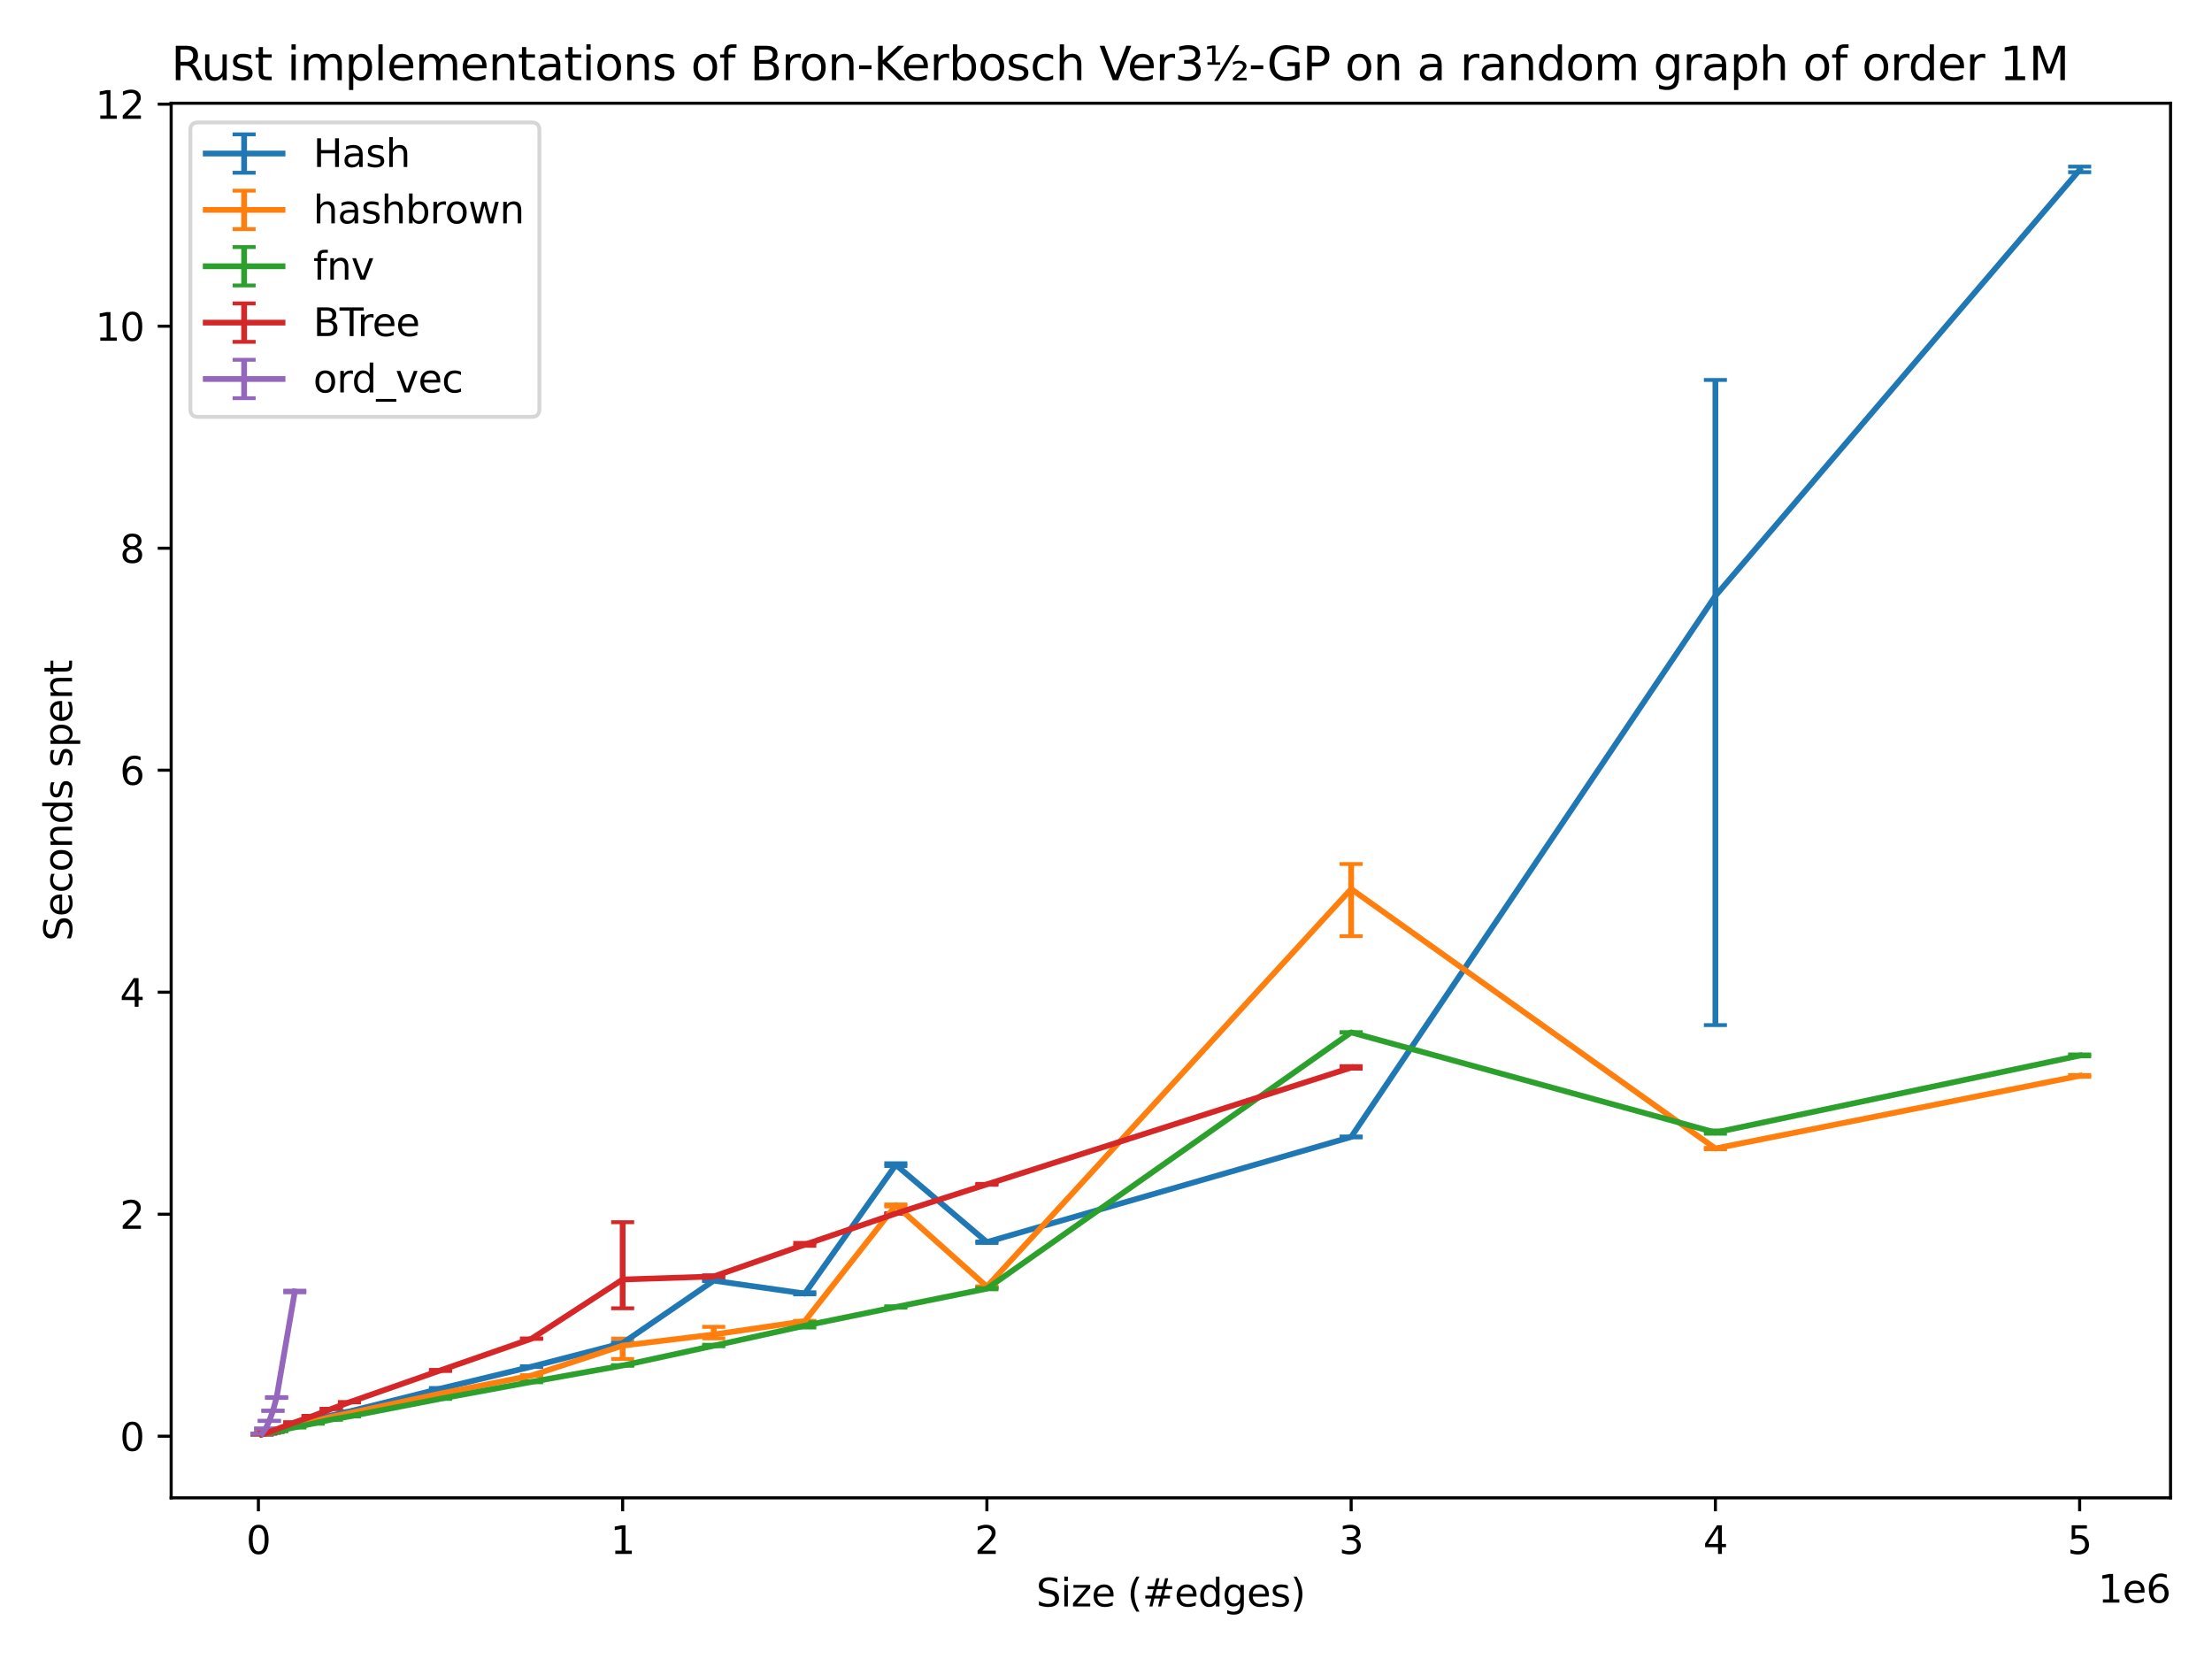 <?xml version="1.0" encoding="utf-8" standalone="no"?>
<!DOCTYPE svg PUBLIC "-//W3C//DTD SVG 1.1//EN"
  "http://www.w3.org/Graphics/SVG/1.1/DTD/svg11.dtd">
<svg xmlns:xlink="http://www.w3.org/1999/xlink" width="576pt" height="432pt" viewBox="0 0 576 432" xmlns="http://www.w3.org/2000/svg" version="1.1">
 <defs>
  <style type="text/css">*{stroke-linejoin: round; stroke-linecap: butt}</style>
 </defs>
 <g id="figure_1">
  <g id="patch_1">
   <path d="M 0 432 
L 576 432 
L 576 0 
L 0 0 
z
" style="fill: #ffffff"/>
  </g>
  <g id="axes_1">
   <g id="patch_2">
    <path d="M 44.57 390.04 
L 565.2 390.04 
L 565.2 26.88 
L 44.57 26.88 
z
" style="fill: #ffffff"/>
   </g>
   <g id="matplotlib.axis_1">
    <g id="xtick_1">
     <g id="line2d_1">
      <defs>
       <path id="mc74f61fcfc" d="M 0 0 
L 0 3.5 
" style="stroke: #000000; stroke-width: 0.8"/>
      </defs>
      <g>
       <use xlink:href="#mc74f61fcfc" x="67.287" y="390.04" style="stroke: #000000; stroke-width: 0.8"/>
      </g>
     </g>
     <g id="text_1">
      <!-- 0 -->
      <g transform="translate(64.105 404.638)scale(0.1 -0.1)">
       <defs>
        <path id="DejaVuSans-30" d="M 2034 4250 
Q 1547 4250 1301 3770 
Q 1056 3291 1056 2328 
Q 1056 1369 1301 889 
Q 1547 409 2034 409 
Q 2525 409 2770 889 
Q 3016 1369 3016 2328 
Q 3016 3291 2770 3770 
Q 2525 4250 2034 4250 
z
M 2034 4750 
Q 2819 4750 3233 4129 
Q 3647 3509 3647 2328 
Q 3647 1150 3233 529 
Q 2819 -91 2034 -91 
Q 1250 -91 836 529 
Q 422 1150 422 2328 
Q 422 3509 836 4129 
Q 1250 4750 2034 4750 
z
" transform="scale(0.016)"/>
       </defs>
       <use xlink:href="#DejaVuSans-30"/>
      </g>
     </g>
    </g>
    <g id="xtick_2">
     <g id="line2d_2">
      <g>
       <use xlink:href="#mc74f61fcfc" x="162.136" y="390.04" style="stroke: #000000; stroke-width: 0.8"/>
      </g>
     </g>
     <g id="text_2">
      <!-- 1 -->
      <g transform="translate(158.955 404.638)scale(0.1 -0.1)">
       <defs>
        <path id="DejaVuSans-31" d="M 794 531 
L 1825 531 
L 1825 4091 
L 703 3866 
L 703 4441 
L 1819 4666 
L 2450 4666 
L 2450 531 
L 3481 531 
L 3481 0 
L 794 0 
L 794 531 
z
" transform="scale(0.016)"/>
       </defs>
       <use xlink:href="#DejaVuSans-31"/>
      </g>
     </g>
    </g>
    <g id="xtick_3">
     <g id="line2d_3">
      <g>
       <use xlink:href="#mc74f61fcfc" x="256.986" y="390.04" style="stroke: #000000; stroke-width: 0.8"/>
      </g>
     </g>
     <g id="text_3">
      <!-- 2 -->
      <g transform="translate(253.805 404.638)scale(0.1 -0.1)">
       <defs>
        <path id="DejaVuSans-32" d="M 1228 531 
L 3431 531 
L 3431 0 
L 469 0 
L 469 531 
Q 828 903 1448 1529 
Q 2069 2156 2228 2338 
Q 2531 2678 2651 2914 
Q 2772 3150 2772 3378 
Q 2772 3750 2511 3984 
Q 2250 4219 1831 4219 
Q 1534 4219 1204 4116 
Q 875 4013 500 3803 
L 500 4441 
Q 881 4594 1212 4672 
Q 1544 4750 1819 4750 
Q 2544 4750 2975 4387 
Q 3406 4025 3406 3419 
Q 3406 3131 3298 2873 
Q 3191 2616 2906 2266 
Q 2828 2175 2409 1742 
Q 1991 1309 1228 531 
z
" transform="scale(0.016)"/>
       </defs>
       <use xlink:href="#DejaVuSans-32"/>
      </g>
     </g>
    </g>
    <g id="xtick_4">
     <g id="line2d_4">
      <g>
       <use xlink:href="#mc74f61fcfc" x="351.836" y="390.04" style="stroke: #000000; stroke-width: 0.8"/>
      </g>
     </g>
     <g id="text_4">
      <!-- 3 -->
      <g transform="translate(348.654 404.638)scale(0.1 -0.1)">
       <defs>
        <path id="DejaVuSans-33" d="M 2597 2516 
Q 3050 2419 3304 2112 
Q 3559 1806 3559 1356 
Q 3559 666 3084 287 
Q 2609 -91 1734 -91 
Q 1441 -91 1130 -33 
Q 819 25 488 141 
L 488 750 
Q 750 597 1062 519 
Q 1375 441 1716 441 
Q 2309 441 2620 675 
Q 2931 909 2931 1356 
Q 2931 1769 2642 2001 
Q 2353 2234 1838 2234 
L 1294 2234 
L 1294 2753 
L 1863 2753 
Q 2328 2753 2575 2939 
Q 2822 3125 2822 3475 
Q 2822 3834 2567 4026 
Q 2313 4219 1838 4219 
Q 1578 4219 1281 4162 
Q 984 4106 628 3988 
L 628 4550 
Q 988 4650 1302 4700 
Q 1616 4750 1894 4750 
Q 2613 4750 3031 4423 
Q 3450 4097 3450 3541 
Q 3450 3153 3228 2886 
Q 3006 2619 2597 2516 
z
" transform="scale(0.016)"/>
       </defs>
       <use xlink:href="#DejaVuSans-33"/>
      </g>
     </g>
    </g>
    <g id="xtick_5">
     <g id="line2d_5">
      <g>
       <use xlink:href="#mc74f61fcfc" x="446.685" y="390.04" style="stroke: #000000; stroke-width: 0.8"/>
      </g>
     </g>
     <g id="text_5">
      <!-- 4 -->
      <g transform="translate(443.504 404.638)scale(0.1 -0.1)">
       <defs>
        <path id="DejaVuSans-34" d="M 2419 4116 
L 825 1625 
L 2419 1625 
L 2419 4116 
z
M 2253 4666 
L 3047 4666 
L 3047 1625 
L 3713 1625 
L 3713 1100 
L 3047 1100 
L 3047 0 
L 2419 0 
L 2419 1100 
L 313 1100 
L 313 1709 
L 2253 4666 
z
" transform="scale(0.016)"/>
       </defs>
       <use xlink:href="#DejaVuSans-34"/>
      </g>
     </g>
    </g>
    <g id="xtick_6">
     <g id="line2d_6">
      <g>
       <use xlink:href="#mc74f61fcfc" x="541.535" y="390.04" style="stroke: #000000; stroke-width: 0.8"/>
      </g>
     </g>
     <g id="text_6">
      <!-- 5 -->
      <g transform="translate(538.354 404.638)scale(0.1 -0.1)">
       <defs>
        <path id="DejaVuSans-35" d="M 691 4666 
L 3169 4666 
L 3169 4134 
L 1269 4134 
L 1269 2991 
Q 1406 3038 1543 3061 
Q 1681 3084 1819 3084 
Q 2600 3084 3056 2656 
Q 3513 2228 3513 1497 
Q 3513 744 3044 326 
Q 2575 -91 1722 -91 
Q 1428 -91 1123 -41 
Q 819 9 494 109 
L 494 744 
Q 775 591 1075 516 
Q 1375 441 1709 441 
Q 2250 441 2565 725 
Q 2881 1009 2881 1497 
Q 2881 1984 2565 2268 
Q 2250 2553 1709 2553 
Q 1456 2553 1204 2497 
Q 953 2441 691 2322 
L 691 4666 
z
" transform="scale(0.016)"/>
       </defs>
       <use xlink:href="#DejaVuSans-35"/>
      </g>
     </g>
    </g>
    <g id="text_7">
     <!-- Size (#edges) -->
     <g transform="translate(269.834 418.317)scale(0.1 -0.1)">
      <defs>
       <path id="DejaVuSans-53" d="M 3425 4513 
L 3425 3897 
Q 3066 4069 2747 4153 
Q 2428 4238 2131 4238 
Q 1616 4238 1336 4038 
Q 1056 3838 1056 3469 
Q 1056 3159 1242 3001 
Q 1428 2844 1947 2747 
L 2328 2669 
Q 3034 2534 3370 2195 
Q 3706 1856 3706 1288 
Q 3706 609 3251 259 
Q 2797 -91 1919 -91 
Q 1588 -91 1214 -16 
Q 841 59 441 206 
L 441 856 
Q 825 641 1194 531 
Q 1563 422 1919 422 
Q 2459 422 2753 634 
Q 3047 847 3047 1241 
Q 3047 1584 2836 1778 
Q 2625 1972 2144 2069 
L 1759 2144 
Q 1053 2284 737 2584 
Q 422 2884 422 3419 
Q 422 4038 858 4394 
Q 1294 4750 2059 4750 
Q 2388 4750 2728 4690 
Q 3069 4631 3425 4513 
z
" transform="scale(0.016)"/>
       <path id="DejaVuSans-69" d="M 603 3500 
L 1178 3500 
L 1178 0 
L 603 0 
L 603 3500 
z
M 603 4863 
L 1178 4863 
L 1178 4134 
L 603 4134 
L 603 4863 
z
" transform="scale(0.016)"/>
       <path id="DejaVuSans-7a" d="M 353 3500 
L 3084 3500 
L 3084 2975 
L 922 459 
L 3084 459 
L 3084 0 
L 275 0 
L 275 525 
L 2438 3041 
L 353 3041 
L 353 3500 
z
" transform="scale(0.016)"/>
       <path id="DejaVuSans-65" d="M 3597 1894 
L 3597 1613 
L 953 1613 
Q 991 1019 1311 708 
Q 1631 397 2203 397 
Q 2534 397 2845 478 
Q 3156 559 3463 722 
L 3463 178 
Q 3153 47 2828 -22 
Q 2503 -91 2169 -91 
Q 1331 -91 842 396 
Q 353 884 353 1716 
Q 353 2575 817 3079 
Q 1281 3584 2069 3584 
Q 2775 3584 3186 3129 
Q 3597 2675 3597 1894 
z
M 3022 2063 
Q 3016 2534 2758 2815 
Q 2500 3097 2075 3097 
Q 1594 3097 1305 2825 
Q 1016 2553 972 2059 
L 3022 2063 
z
" transform="scale(0.016)"/>
       <path id="DejaVuSans-20" transform="scale(0.016)"/>
       <path id="DejaVuSans-28" d="M 1984 4856 
Q 1566 4138 1362 3434 
Q 1159 2731 1159 2009 
Q 1159 1288 1364 580 
Q 1569 -128 1984 -844 
L 1484 -844 
Q 1016 -109 783 600 
Q 550 1309 550 2009 
Q 550 2706 781 3412 
Q 1013 4119 1484 4856 
L 1984 4856 
z
" transform="scale(0.016)"/>
       <path id="DejaVuSans-23" d="M 3272 2816 
L 2363 2816 
L 2100 1772 
L 3016 1772 
L 3272 2816 
z
M 2803 4594 
L 2478 3297 
L 3391 3297 
L 3719 4594 
L 4219 4594 
L 3897 3297 
L 4872 3297 
L 4872 2816 
L 3775 2816 
L 3519 1772 
L 4513 1772 
L 4513 1294 
L 3397 1294 
L 3072 0 
L 2572 0 
L 2894 1294 
L 1978 1294 
L 1656 0 
L 1153 0 
L 1478 1294 
L 494 1294 
L 494 1772 
L 1594 1772 
L 1856 2816 
L 850 2816 
L 850 3297 
L 1978 3297 
L 2297 4594 
L 2803 4594 
z
" transform="scale(0.016)"/>
       <path id="DejaVuSans-64" d="M 2906 2969 
L 2906 4863 
L 3481 4863 
L 3481 0 
L 2906 0 
L 2906 525 
Q 2725 213 2448 61 
Q 2172 -91 1784 -91 
Q 1150 -91 751 415 
Q 353 922 353 1747 
Q 353 2572 751 3078 
Q 1150 3584 1784 3584 
Q 2172 3584 2448 3432 
Q 2725 3281 2906 2969 
z
M 947 1747 
Q 947 1113 1208 752 
Q 1469 391 1925 391 
Q 2381 391 2643 752 
Q 2906 1113 2906 1747 
Q 2906 2381 2643 2742 
Q 2381 3103 1925 3103 
Q 1469 3103 1208 2742 
Q 947 2381 947 1747 
z
" transform="scale(0.016)"/>
       <path id="DejaVuSans-67" d="M 2906 1791 
Q 2906 2416 2648 2759 
Q 2391 3103 1925 3103 
Q 1463 3103 1205 2759 
Q 947 2416 947 1791 
Q 947 1169 1205 825 
Q 1463 481 1925 481 
Q 2391 481 2648 825 
Q 2906 1169 2906 1791 
z
M 3481 434 
Q 3481 -459 3084 -895 
Q 2688 -1331 1869 -1331 
Q 1566 -1331 1297 -1286 
Q 1028 -1241 775 -1147 
L 775 -588 
Q 1028 -725 1275 -790 
Q 1522 -856 1778 -856 
Q 2344 -856 2625 -561 
Q 2906 -266 2906 331 
L 2906 616 
Q 2728 306 2450 153 
Q 2172 0 1784 0 
Q 1141 0 747 490 
Q 353 981 353 1791 
Q 353 2603 747 3093 
Q 1141 3584 1784 3584 
Q 2172 3584 2450 3431 
Q 2728 3278 2906 2969 
L 2906 3500 
L 3481 3500 
L 3481 434 
z
" transform="scale(0.016)"/>
       <path id="DejaVuSans-73" d="M 2834 3397 
L 2834 2853 
Q 2591 2978 2328 3040 
Q 2066 3103 1784 3103 
Q 1356 3103 1142 2972 
Q 928 2841 928 2578 
Q 928 2378 1081 2264 
Q 1234 2150 1697 2047 
L 1894 2003 
Q 2506 1872 2764 1633 
Q 3022 1394 3022 966 
Q 3022 478 2636 193 
Q 2250 -91 1575 -91 
Q 1294 -91 989 -36 
Q 684 19 347 128 
L 347 722 
Q 666 556 975 473 
Q 1284 391 1588 391 
Q 1994 391 2212 530 
Q 2431 669 2431 922 
Q 2431 1156 2273 1281 
Q 2116 1406 1581 1522 
L 1381 1569 
Q 847 1681 609 1914 
Q 372 2147 372 2553 
Q 372 3047 722 3315 
Q 1072 3584 1716 3584 
Q 2034 3584 2315 3537 
Q 2597 3491 2834 3397 
z
" transform="scale(0.016)"/>
       <path id="DejaVuSans-29" d="M 513 4856 
L 1013 4856 
Q 1481 4119 1714 3412 
Q 1947 2706 1947 2009 
Q 1947 1309 1714 600 
Q 1481 -109 1013 -844 
L 513 -844 
Q 928 -128 1133 580 
Q 1338 1288 1338 2009 
Q 1338 2731 1133 3434 
Q 928 4138 513 4856 
z
" transform="scale(0.016)"/>
      </defs>
      <use xlink:href="#DejaVuSans-53"/>
      <use xlink:href="#DejaVuSans-69" x="63.477"/>
      <use xlink:href="#DejaVuSans-7a" x="91.26"/>
      <use xlink:href="#DejaVuSans-65" x="143.75"/>
      <use xlink:href="#DejaVuSans-20" x="205.273"/>
      <use xlink:href="#DejaVuSans-28" x="237.061"/>
      <use xlink:href="#DejaVuSans-23" x="276.074"/>
      <use xlink:href="#DejaVuSans-65" x="359.863"/>
      <use xlink:href="#DejaVuSans-64" x="421.387"/>
      <use xlink:href="#DejaVuSans-67" x="484.863"/>
      <use xlink:href="#DejaVuSans-65" x="548.34"/>
      <use xlink:href="#DejaVuSans-73" x="609.863"/>
      <use xlink:href="#DejaVuSans-29" x="661.963"/>
     </g>
    </g>
    <g id="text_8">
     <!-- 1e6 -->
     <g transform="translate(546.322 417.317)scale(0.1 -0.1)">
      <defs>
       <path id="DejaVuSans-36" d="M 2113 2584 
Q 1688 2584 1439 2293 
Q 1191 2003 1191 1497 
Q 1191 994 1439 701 
Q 1688 409 2113 409 
Q 2538 409 2786 701 
Q 3034 994 3034 1497 
Q 3034 2003 2786 2293 
Q 2538 2584 2113 2584 
z
M 3366 4563 
L 3366 3988 
Q 3128 4100 2886 4159 
Q 2644 4219 2406 4219 
Q 1781 4219 1451 3797 
Q 1122 3375 1075 2522 
Q 1259 2794 1537 2939 
Q 1816 3084 2150 3084 
Q 2853 3084 3261 2657 
Q 3669 2231 3669 1497 
Q 3669 778 3244 343 
Q 2819 -91 2113 -91 
Q 1303 -91 875 529 
Q 447 1150 447 2328 
Q 447 3434 972 4092 
Q 1497 4750 2381 4750 
Q 2619 4750 2861 4703 
Q 3103 4656 3366 4563 
z
" transform="scale(0.016)"/>
      </defs>
      <use xlink:href="#DejaVuSans-31"/>
      <use xlink:href="#DejaVuSans-65" x="63.623"/>
      <use xlink:href="#DejaVuSans-36" x="125.146"/>
     </g>
    </g>
   </g>
   <g id="matplotlib.axis_2">
    <g id="ytick_1">
     <g id="line2d_7">
      <defs>
       <path id="m7eb1c47a8f" d="M 0 0 
L -3.5 0 
" style="stroke: #000000; stroke-width: 0.8"/>
      </defs>
      <g>
       <use xlink:href="#m7eb1c47a8f" x="44.57" y="373.991" style="stroke: #000000; stroke-width: 0.8"/>
      </g>
     </g>
     <g id="text_9">
      <!-- 0 -->
      <g transform="translate(31.207 377.79)scale(0.1 -0.1)">
       <use xlink:href="#DejaVuSans-30"/>
      </g>
     </g>
    </g>
    <g id="ytick_2">
     <g id="line2d_8">
      <g>
       <use xlink:href="#m7eb1c47a8f" x="44.57" y="316.181" style="stroke: #000000; stroke-width: 0.8"/>
      </g>
     </g>
     <g id="text_10">
      <!-- 2 -->
      <g transform="translate(31.207 319.98)scale(0.1 -0.1)">
       <use xlink:href="#DejaVuSans-32"/>
      </g>
     </g>
    </g>
    <g id="ytick_3">
     <g id="line2d_9">
      <g>
       <use xlink:href="#m7eb1c47a8f" x="44.57" y="258.371" style="stroke: #000000; stroke-width: 0.8"/>
      </g>
     </g>
     <g id="text_11">
      <!-- 4 -->
      <g transform="translate(31.207 262.17)scale(0.1 -0.1)">
       <use xlink:href="#DejaVuSans-34"/>
      </g>
     </g>
    </g>
    <g id="ytick_4">
     <g id="line2d_10">
      <g>
       <use xlink:href="#m7eb1c47a8f" x="44.57" y="200.561" style="stroke: #000000; stroke-width: 0.8"/>
      </g>
     </g>
     <g id="text_12">
      <!-- 6 -->
      <g transform="translate(31.207 204.36)scale(0.1 -0.1)">
       <use xlink:href="#DejaVuSans-36"/>
      </g>
     </g>
    </g>
    <g id="ytick_5">
     <g id="line2d_11">
      <g>
       <use xlink:href="#m7eb1c47a8f" x="44.57" y="142.751" style="stroke: #000000; stroke-width: 0.8"/>
      </g>
     </g>
     <g id="text_13">
      <!-- 8 -->
      <g transform="translate(31.207 146.55)scale(0.1 -0.1)">
       <defs>
        <path id="DejaVuSans-38" d="M 2034 2216 
Q 1584 2216 1326 1975 
Q 1069 1734 1069 1313 
Q 1069 891 1326 650 
Q 1584 409 2034 409 
Q 2484 409 2743 651 
Q 3003 894 3003 1313 
Q 3003 1734 2745 1975 
Q 2488 2216 2034 2216 
z
M 1403 2484 
Q 997 2584 770 2862 
Q 544 3141 544 3541 
Q 544 4100 942 4425 
Q 1341 4750 2034 4750 
Q 2731 4750 3128 4425 
Q 3525 4100 3525 3541 
Q 3525 3141 3298 2862 
Q 3072 2584 2669 2484 
Q 3125 2378 3379 2068 
Q 3634 1759 3634 1313 
Q 3634 634 3220 271 
Q 2806 -91 2034 -91 
Q 1263 -91 848 271 
Q 434 634 434 1313 
Q 434 1759 690 2068 
Q 947 2378 1403 2484 
z
M 1172 3481 
Q 1172 3119 1398 2916 
Q 1625 2713 2034 2713 
Q 2441 2713 2670 2916 
Q 2900 3119 2900 3481 
Q 2900 3844 2670 4047 
Q 2441 4250 2034 4250 
Q 1625 4250 1398 4047 
Q 1172 3844 1172 3481 
z
" transform="scale(0.016)"/>
       </defs>
       <use xlink:href="#DejaVuSans-38"/>
      </g>
     </g>
    </g>
    <g id="ytick_6">
     <g id="line2d_12">
      <g>
       <use xlink:href="#m7eb1c47a8f" x="44.57" y="84.941" style="stroke: #000000; stroke-width: 0.8"/>
      </g>
     </g>
     <g id="text_14">
      <!-- 10 -->
      <g transform="translate(24.845 88.74)scale(0.1 -0.1)">
       <use xlink:href="#DejaVuSans-31"/>
       <use xlink:href="#DejaVuSans-30" x="63.623"/>
      </g>
     </g>
    </g>
    <g id="ytick_7">
     <g id="line2d_13">
      <g>
       <use xlink:href="#m7eb1c47a8f" x="44.57" y="27.131" style="stroke: #000000; stroke-width: 0.8"/>
      </g>
     </g>
     <g id="text_15">
      <!-- 12 -->
      <g transform="translate(24.845 30.93)scale(0.1 -0.1)">
       <use xlink:href="#DejaVuSans-31"/>
       <use xlink:href="#DejaVuSans-32" x="63.623"/>
      </g>
     </g>
    </g>
    <g id="text_16">
     <!-- Seconds spent -->
     <g transform="translate(18.765 245.04)rotate(-90)scale(0.1 -0.1)">
      <defs>
       <path id="DejaVuSans-63" d="M 3122 3366 
L 3122 2828 
Q 2878 2963 2633 3030 
Q 2388 3097 2138 3097 
Q 1578 3097 1268 2742 
Q 959 2388 959 1747 
Q 959 1106 1268 751 
Q 1578 397 2138 397 
Q 2388 397 2633 464 
Q 2878 531 3122 666 
L 3122 134 
Q 2881 22 2623 -34 
Q 2366 -91 2075 -91 
Q 1284 -91 818 406 
Q 353 903 353 1747 
Q 353 2603 823 3093 
Q 1294 3584 2113 3584 
Q 2378 3584 2631 3529 
Q 2884 3475 3122 3366 
z
" transform="scale(0.016)"/>
       <path id="DejaVuSans-6f" d="M 1959 3097 
Q 1497 3097 1228 2736 
Q 959 2375 959 1747 
Q 959 1119 1226 758 
Q 1494 397 1959 397 
Q 2419 397 2687 759 
Q 2956 1122 2956 1747 
Q 2956 2369 2687 2733 
Q 2419 3097 1959 3097 
z
M 1959 3584 
Q 2709 3584 3137 3096 
Q 3566 2609 3566 1747 
Q 3566 888 3137 398 
Q 2709 -91 1959 -91 
Q 1206 -91 779 398 
Q 353 888 353 1747 
Q 353 2609 779 3096 
Q 1206 3584 1959 3584 
z
" transform="scale(0.016)"/>
       <path id="DejaVuSans-6e" d="M 3513 2113 
L 3513 0 
L 2938 0 
L 2938 2094 
Q 2938 2591 2744 2837 
Q 2550 3084 2163 3084 
Q 1697 3084 1428 2787 
Q 1159 2491 1159 1978 
L 1159 0 
L 581 0 
L 581 3500 
L 1159 3500 
L 1159 2956 
Q 1366 3272 1645 3428 
Q 1925 3584 2291 3584 
Q 2894 3584 3203 3211 
Q 3513 2838 3513 2113 
z
" transform="scale(0.016)"/>
       <path id="DejaVuSans-70" d="M 1159 525 
L 1159 -1331 
L 581 -1331 
L 581 3500 
L 1159 3500 
L 1159 2969 
Q 1341 3281 1617 3432 
Q 1894 3584 2278 3584 
Q 2916 3584 3314 3078 
Q 3713 2572 3713 1747 
Q 3713 922 3314 415 
Q 2916 -91 2278 -91 
Q 1894 -91 1617 61 
Q 1341 213 1159 525 
z
M 3116 1747 
Q 3116 2381 2855 2742 
Q 2594 3103 2138 3103 
Q 1681 3103 1420 2742 
Q 1159 2381 1159 1747 
Q 1159 1113 1420 752 
Q 1681 391 2138 391 
Q 2594 391 2855 752 
Q 3116 1113 3116 1747 
z
" transform="scale(0.016)"/>
       <path id="DejaVuSans-74" d="M 1172 4494 
L 1172 3500 
L 2356 3500 
L 2356 3053 
L 1172 3053 
L 1172 1153 
Q 1172 725 1289 603 
Q 1406 481 1766 481 
L 2356 481 
L 2356 0 
L 1766 0 
Q 1100 0 847 248 
Q 594 497 594 1153 
L 594 3053 
L 172 3053 
L 172 3500 
L 594 3500 
L 594 4494 
L 1172 4494 
z
" transform="scale(0.016)"/>
      </defs>
      <use xlink:href="#DejaVuSans-53"/>
      <use xlink:href="#DejaVuSans-65" x="63.477"/>
      <use xlink:href="#DejaVuSans-63" x="125"/>
      <use xlink:href="#DejaVuSans-6f" x="179.98"/>
      <use xlink:href="#DejaVuSans-6e" x="241.162"/>
      <use xlink:href="#DejaVuSans-64" x="304.541"/>
      <use xlink:href="#DejaVuSans-73" x="368.018"/>
      <use xlink:href="#DejaVuSans-20" x="420.117"/>
      <use xlink:href="#DejaVuSans-73" x="451.904"/>
      <use xlink:href="#DejaVuSans-70" x="504.004"/>
      <use xlink:href="#DejaVuSans-65" x="567.48"/>
      <use xlink:href="#DejaVuSans-6e" x="629.004"/>
      <use xlink:href="#DejaVuSans-74" x="692.383"/>
     </g>
    </g>
   </g>
   <g id="LineCollection_1">
    <path d="M 68.235 373.461 
L 68.235 373.456 
" clip-path="url(#p5e051bb439)" style="fill: none; stroke: #1f77b4; stroke-width: 1.5"/>
    <path d="M 69.183 373.208 
L 69.183 373.198 
" clip-path="url(#p5e051bb439)" style="fill: none; stroke: #1f77b4; stroke-width: 1.5"/>
    <path d="M 70.132 372.953 
L 70.132 372.942 
" clip-path="url(#p5e051bb439)" style="fill: none; stroke: #1f77b4; stroke-width: 1.5"/>
    <path d="M 71.08 372.689 
L 71.08 372.683 
" clip-path="url(#p5e051bb439)" style="fill: none; stroke: #1f77b4; stroke-width: 1.5"/>
    <path d="M 72.029 372.437 
L 72.029 372.417 
" clip-path="url(#p5e051bb439)" style="fill: none; stroke: #1f77b4; stroke-width: 1.5"/>
    <path d="M 76.771 371.197 
L 76.771 371.149 
" clip-path="url(#p5e051bb439)" style="fill: none; stroke: #1f77b4; stroke-width: 1.5"/>
    <path d="M 81.514 369.962 
L 81.514 369.918 
" clip-path="url(#p5e051bb439)" style="fill: none; stroke: #1f77b4; stroke-width: 1.5"/>
    <path d="M 86.256 368.677 
L 86.256 368.528 
" clip-path="url(#p5e051bb439)" style="fill: none; stroke: #1f77b4; stroke-width: 1.5"/>
    <path d="M 90.999 367.566 
L 90.999 367.478 
" clip-path="url(#p5e051bb439)" style="fill: none; stroke: #1f77b4; stroke-width: 1.5"/>
    <path d="M 114.711 361.724 
L 114.711 361.431 
" clip-path="url(#p5e051bb439)" style="fill: none; stroke: #1f77b4; stroke-width: 1.5"/>
    <path d="M 138.424 355.965 
L 138.424 355.757 
" clip-path="url(#p5e051bb439)" style="fill: none; stroke: #1f77b4; stroke-width: 1.5"/>
    <path d="M 162.136 349.803 
L 162.136 349.602 
" clip-path="url(#p5e051bb439)" style="fill: none; stroke: #1f77b4; stroke-width: 1.5"/>
    <path d="M 185.849 333.599 
L 185.849 333.336 
" clip-path="url(#p5e051bb439)" style="fill: none; stroke: #1f77b4; stroke-width: 1.5"/>
    <path d="M 209.561 337.046 
L 209.561 336.501 
" clip-path="url(#p5e051bb439)" style="fill: none; stroke: #1f77b4; stroke-width: 1.5"/>
    <path d="M 233.273 303.621 
L 233.273 302.91 
" clip-path="url(#p5e051bb439)" style="fill: none; stroke: #1f77b4; stroke-width: 1.5"/>
    <path d="M 256.986 323.657 
L 256.986 323.279 
" clip-path="url(#p5e051bb439)" style="fill: none; stroke: #1f77b4; stroke-width: 1.5"/>
    <path d="M 351.836 296.178 
L 351.836 295.929 
" clip-path="url(#p5e051bb439)" style="fill: none; stroke: #1f77b4; stroke-width: 1.5"/>
    <path d="M 446.685 266.94 
L 446.685 98.939 
" clip-path="url(#p5e051bb439)" style="fill: none; stroke: #1f77b4; stroke-width: 1.5"/>
    <path d="M 541.535 44.835 
L 541.535 43.387 
" clip-path="url(#p5e051bb439)" style="fill: none; stroke: #1f77b4; stroke-width: 1.5"/>
   </g>
   <g id="line2d_14">
    <defs>
     <path id="md8547b9e7e" d="M 3 0 
L -3 -0 
" style="stroke: #1f77b4"/>
    </defs>
    <g clip-path="url(#p5e051bb439)">
     <use xlink:href="#md8547b9e7e" x="68.235" y="373.461" style="fill: #1f77b4; stroke: #1f77b4"/>
     <use xlink:href="#md8547b9e7e" x="69.183" y="373.208" style="fill: #1f77b4; stroke: #1f77b4"/>
     <use xlink:href="#md8547b9e7e" x="70.132" y="372.953" style="fill: #1f77b4; stroke: #1f77b4"/>
     <use xlink:href="#md8547b9e7e" x="71.08" y="372.689" style="fill: #1f77b4; stroke: #1f77b4"/>
     <use xlink:href="#md8547b9e7e" x="72.029" y="372.437" style="fill: #1f77b4; stroke: #1f77b4"/>
     <use xlink:href="#md8547b9e7e" x="76.771" y="371.197" style="fill: #1f77b4; stroke: #1f77b4"/>
     <use xlink:href="#md8547b9e7e" x="81.514" y="369.962" style="fill: #1f77b4; stroke: #1f77b4"/>
     <use xlink:href="#md8547b9e7e" x="86.256" y="368.677" style="fill: #1f77b4; stroke: #1f77b4"/>
     <use xlink:href="#md8547b9e7e" x="90.999" y="367.566" style="fill: #1f77b4; stroke: #1f77b4"/>
     <use xlink:href="#md8547b9e7e" x="114.711" y="361.724" style="fill: #1f77b4; stroke: #1f77b4"/>
     <use xlink:href="#md8547b9e7e" x="138.424" y="355.965" style="fill: #1f77b4; stroke: #1f77b4"/>
     <use xlink:href="#md8547b9e7e" x="162.136" y="349.803" style="fill: #1f77b4; stroke: #1f77b4"/>
     <use xlink:href="#md8547b9e7e" x="185.849" y="333.599" style="fill: #1f77b4; stroke: #1f77b4"/>
     <use xlink:href="#md8547b9e7e" x="209.561" y="337.046" style="fill: #1f77b4; stroke: #1f77b4"/>
     <use xlink:href="#md8547b9e7e" x="233.273" y="303.621" style="fill: #1f77b4; stroke: #1f77b4"/>
     <use xlink:href="#md8547b9e7e" x="256.986" y="323.657" style="fill: #1f77b4; stroke: #1f77b4"/>
     <use xlink:href="#md8547b9e7e" x="351.836" y="296.178" style="fill: #1f77b4; stroke: #1f77b4"/>
     <use xlink:href="#md8547b9e7e" x="446.685" y="266.94" style="fill: #1f77b4; stroke: #1f77b4"/>
     <use xlink:href="#md8547b9e7e" x="541.535" y="44.835" style="fill: #1f77b4; stroke: #1f77b4"/>
    </g>
   </g>
   <g id="line2d_15">
    <g clip-path="url(#p5e051bb439)">
     <use xlink:href="#md8547b9e7e" x="68.235" y="373.456" style="fill: #1f77b4; stroke: #1f77b4"/>
     <use xlink:href="#md8547b9e7e" x="69.183" y="373.198" style="fill: #1f77b4; stroke: #1f77b4"/>
     <use xlink:href="#md8547b9e7e" x="70.132" y="372.942" style="fill: #1f77b4; stroke: #1f77b4"/>
     <use xlink:href="#md8547b9e7e" x="71.08" y="372.683" style="fill: #1f77b4; stroke: #1f77b4"/>
     <use xlink:href="#md8547b9e7e" x="72.029" y="372.417" style="fill: #1f77b4; stroke: #1f77b4"/>
     <use xlink:href="#md8547b9e7e" x="76.771" y="371.149" style="fill: #1f77b4; stroke: #1f77b4"/>
     <use xlink:href="#md8547b9e7e" x="81.514" y="369.918" style="fill: #1f77b4; stroke: #1f77b4"/>
     <use xlink:href="#md8547b9e7e" x="86.256" y="368.528" style="fill: #1f77b4; stroke: #1f77b4"/>
     <use xlink:href="#md8547b9e7e" x="90.999" y="367.478" style="fill: #1f77b4; stroke: #1f77b4"/>
     <use xlink:href="#md8547b9e7e" x="114.711" y="361.431" style="fill: #1f77b4; stroke: #1f77b4"/>
     <use xlink:href="#md8547b9e7e" x="138.424" y="355.757" style="fill: #1f77b4; stroke: #1f77b4"/>
     <use xlink:href="#md8547b9e7e" x="162.136" y="349.602" style="fill: #1f77b4; stroke: #1f77b4"/>
     <use xlink:href="#md8547b9e7e" x="185.849" y="333.336" style="fill: #1f77b4; stroke: #1f77b4"/>
     <use xlink:href="#md8547b9e7e" x="209.561" y="336.501" style="fill: #1f77b4; stroke: #1f77b4"/>
     <use xlink:href="#md8547b9e7e" x="233.273" y="302.91" style="fill: #1f77b4; stroke: #1f77b4"/>
     <use xlink:href="#md8547b9e7e" x="256.986" y="323.279" style="fill: #1f77b4; stroke: #1f77b4"/>
     <use xlink:href="#md8547b9e7e" x="351.836" y="295.929" style="fill: #1f77b4; stroke: #1f77b4"/>
     <use xlink:href="#md8547b9e7e" x="446.685" y="98.939" style="fill: #1f77b4; stroke: #1f77b4"/>
     <use xlink:href="#md8547b9e7e" x="541.535" y="43.387" style="fill: #1f77b4; stroke: #1f77b4"/>
    </g>
   </g>
   <g id="LineCollection_2">
    <path d="M 68.235 373.447 
L 68.235 373.442 
" clip-path="url(#p5e051bb439)" style="fill: none; stroke: #ff7f0e; stroke-width: 1.5"/>
    <path d="M 69.183 373.197 
L 69.183 373.18 
" clip-path="url(#p5e051bb439)" style="fill: none; stroke: #ff7f0e; stroke-width: 1.5"/>
    <path d="M 70.132 372.954 
L 70.132 372.947 
" clip-path="url(#p5e051bb439)" style="fill: none; stroke: #ff7f0e; stroke-width: 1.5"/>
    <path d="M 71.08 372.718 
L 71.08 372.674 
" clip-path="url(#p5e051bb439)" style="fill: none; stroke: #ff7f0e; stroke-width: 1.5"/>
    <path d="M 72.029 372.48 
L 72.029 372.459 
" clip-path="url(#p5e051bb439)" style="fill: none; stroke: #ff7f0e; stroke-width: 1.5"/>
    <path d="M 76.771 371.281 
L 76.771 371.272 
" clip-path="url(#p5e051bb439)" style="fill: none; stroke: #ff7f0e; stroke-width: 1.5"/>
    <path d="M 81.514 370.226 
L 81.514 370.172 
" clip-path="url(#p5e051bb439)" style="fill: none; stroke: #ff7f0e; stroke-width: 1.5"/>
    <path d="M 86.256 369.108 
L 86.256 368.734 
" clip-path="url(#p5e051bb439)" style="fill: none; stroke: #ff7f0e; stroke-width: 1.5"/>
    <path d="M 90.999 368.076 
L 90.999 367.917 
" clip-path="url(#p5e051bb439)" style="fill: none; stroke: #ff7f0e; stroke-width: 1.5"/>
    <path d="M 114.711 362.968 
L 114.711 362.794 
" clip-path="url(#p5e051bb439)" style="fill: none; stroke: #ff7f0e; stroke-width: 1.5"/>
    <path d="M 138.424 358.261 
L 138.424 358.089 
" clip-path="url(#p5e051bb439)" style="fill: none; stroke: #ff7f0e; stroke-width: 1.5"/>
    <path d="M 162.136 353.875 
L 162.136 348.578 
" clip-path="url(#p5e051bb439)" style="fill: none; stroke: #ff7f0e; stroke-width: 1.5"/>
    <path d="M 185.849 348.508 
L 185.849 345.507 
" clip-path="url(#p5e051bb439)" style="fill: none; stroke: #ff7f0e; stroke-width: 1.5"/>
    <path d="M 209.561 344.093 
L 209.561 343.946 
" clip-path="url(#p5e051bb439)" style="fill: none; stroke: #ff7f0e; stroke-width: 1.5"/>
    <path d="M 233.273 314.145 
L 233.273 313.641 
" clip-path="url(#p5e051bb439)" style="fill: none; stroke: #ff7f0e; stroke-width: 1.5"/>
    <path d="M 256.986 335.187 
L 256.986 334.944 
" clip-path="url(#p5e051bb439)" style="fill: none; stroke: #ff7f0e; stroke-width: 1.5"/>
    <path d="M 351.836 243.765 
L 351.836 224.99 
" clip-path="url(#p5e051bb439)" style="fill: none; stroke: #ff7f0e; stroke-width: 1.5"/>
    <path d="M 446.685 299.255 
L 446.685 298.894 
" clip-path="url(#p5e051bb439)" style="fill: none; stroke: #ff7f0e; stroke-width: 1.5"/>
    <path d="M 541.535 280.385 
L 541.535 279.926 
" clip-path="url(#p5e051bb439)" style="fill: none; stroke: #ff7f0e; stroke-width: 1.5"/>
   </g>
   <g id="line2d_16">
    <defs>
     <path id="m7f04267d81" d="M 3 0 
L -3 -0 
" style="stroke: #ff7f0e"/>
    </defs>
    <g clip-path="url(#p5e051bb439)">
     <use xlink:href="#m7f04267d81" x="68.235" y="373.447" style="fill: #ff7f0e; stroke: #ff7f0e"/>
     <use xlink:href="#m7f04267d81" x="69.183" y="373.197" style="fill: #ff7f0e; stroke: #ff7f0e"/>
     <use xlink:href="#m7f04267d81" x="70.132" y="372.954" style="fill: #ff7f0e; stroke: #ff7f0e"/>
     <use xlink:href="#m7f04267d81" x="71.08" y="372.718" style="fill: #ff7f0e; stroke: #ff7f0e"/>
     <use xlink:href="#m7f04267d81" x="72.029" y="372.48" style="fill: #ff7f0e; stroke: #ff7f0e"/>
     <use xlink:href="#m7f04267d81" x="76.771" y="371.281" style="fill: #ff7f0e; stroke: #ff7f0e"/>
     <use xlink:href="#m7f04267d81" x="81.514" y="370.226" style="fill: #ff7f0e; stroke: #ff7f0e"/>
     <use xlink:href="#m7f04267d81" x="86.256" y="369.108" style="fill: #ff7f0e; stroke: #ff7f0e"/>
     <use xlink:href="#m7f04267d81" x="90.999" y="368.076" style="fill: #ff7f0e; stroke: #ff7f0e"/>
     <use xlink:href="#m7f04267d81" x="114.711" y="362.968" style="fill: #ff7f0e; stroke: #ff7f0e"/>
     <use xlink:href="#m7f04267d81" x="138.424" y="358.261" style="fill: #ff7f0e; stroke: #ff7f0e"/>
     <use xlink:href="#m7f04267d81" x="162.136" y="353.875" style="fill: #ff7f0e; stroke: #ff7f0e"/>
     <use xlink:href="#m7f04267d81" x="185.849" y="348.508" style="fill: #ff7f0e; stroke: #ff7f0e"/>
     <use xlink:href="#m7f04267d81" x="209.561" y="344.093" style="fill: #ff7f0e; stroke: #ff7f0e"/>
     <use xlink:href="#m7f04267d81" x="233.273" y="314.145" style="fill: #ff7f0e; stroke: #ff7f0e"/>
     <use xlink:href="#m7f04267d81" x="256.986" y="335.187" style="fill: #ff7f0e; stroke: #ff7f0e"/>
     <use xlink:href="#m7f04267d81" x="351.836" y="243.765" style="fill: #ff7f0e; stroke: #ff7f0e"/>
     <use xlink:href="#m7f04267d81" x="446.685" y="299.255" style="fill: #ff7f0e; stroke: #ff7f0e"/>
     <use xlink:href="#m7f04267d81" x="541.535" y="280.385" style="fill: #ff7f0e; stroke: #ff7f0e"/>
    </g>
   </g>
   <g id="line2d_17">
    <g clip-path="url(#p5e051bb439)">
     <use xlink:href="#m7f04267d81" x="68.235" y="373.442" style="fill: #ff7f0e; stroke: #ff7f0e"/>
     <use xlink:href="#m7f04267d81" x="69.183" y="373.18" style="fill: #ff7f0e; stroke: #ff7f0e"/>
     <use xlink:href="#m7f04267d81" x="70.132" y="372.947" style="fill: #ff7f0e; stroke: #ff7f0e"/>
     <use xlink:href="#m7f04267d81" x="71.08" y="372.674" style="fill: #ff7f0e; stroke: #ff7f0e"/>
     <use xlink:href="#m7f04267d81" x="72.029" y="372.459" style="fill: #ff7f0e; stroke: #ff7f0e"/>
     <use xlink:href="#m7f04267d81" x="76.771" y="371.272" style="fill: #ff7f0e; stroke: #ff7f0e"/>
     <use xlink:href="#m7f04267d81" x="81.514" y="370.172" style="fill: #ff7f0e; stroke: #ff7f0e"/>
     <use xlink:href="#m7f04267d81" x="86.256" y="368.734" style="fill: #ff7f0e; stroke: #ff7f0e"/>
     <use xlink:href="#m7f04267d81" x="90.999" y="367.917" style="fill: #ff7f0e; stroke: #ff7f0e"/>
     <use xlink:href="#m7f04267d81" x="114.711" y="362.794" style="fill: #ff7f0e; stroke: #ff7f0e"/>
     <use xlink:href="#m7f04267d81" x="138.424" y="358.089" style="fill: #ff7f0e; stroke: #ff7f0e"/>
     <use xlink:href="#m7f04267d81" x="162.136" y="348.578" style="fill: #ff7f0e; stroke: #ff7f0e"/>
     <use xlink:href="#m7f04267d81" x="185.849" y="345.507" style="fill: #ff7f0e; stroke: #ff7f0e"/>
     <use xlink:href="#m7f04267d81" x="209.561" y="343.946" style="fill: #ff7f0e; stroke: #ff7f0e"/>
     <use xlink:href="#m7f04267d81" x="233.273" y="313.641" style="fill: #ff7f0e; stroke: #ff7f0e"/>
     <use xlink:href="#m7f04267d81" x="256.986" y="334.944" style="fill: #ff7f0e; stroke: #ff7f0e"/>
     <use xlink:href="#m7f04267d81" x="351.836" y="224.99" style="fill: #ff7f0e; stroke: #ff7f0e"/>
     <use xlink:href="#m7f04267d81" x="446.685" y="298.894" style="fill: #ff7f0e; stroke: #ff7f0e"/>
     <use xlink:href="#m7f04267d81" x="541.535" y="279.926" style="fill: #ff7f0e; stroke: #ff7f0e"/>
    </g>
   </g>
   <g id="LineCollection_3">
    <path d="M 68.235 373.494 
L 68.235 373.47 
" clip-path="url(#p5e051bb439)" style="fill: none; stroke: #2ca02c; stroke-width: 1.5"/>
    <path d="M 69.183 373.311 
L 69.183 373.305 
" clip-path="url(#p5e051bb439)" style="fill: none; stroke: #2ca02c; stroke-width: 1.5"/>
    <path d="M 70.132 373.102 
L 70.132 373.086 
" clip-path="url(#p5e051bb439)" style="fill: none; stroke: #2ca02c; stroke-width: 1.5"/>
    <path d="M 71.08 372.897 
L 71.08 372.88 
" clip-path="url(#p5e051bb439)" style="fill: none; stroke: #2ca02c; stroke-width: 1.5"/>
    <path d="M 72.029 372.675 
L 72.029 372.646 
" clip-path="url(#p5e051bb439)" style="fill: none; stroke: #2ca02c; stroke-width: 1.5"/>
    <path d="M 76.771 371.682 
L 76.771 371.667 
" clip-path="url(#p5e051bb439)" style="fill: none; stroke: #2ca02c; stroke-width: 1.5"/>
    <path d="M 81.514 370.737 
L 81.514 370.632 
" clip-path="url(#p5e051bb439)" style="fill: none; stroke: #2ca02c; stroke-width: 1.5"/>
    <path d="M 86.256 369.674 
L 86.256 369.639 
" clip-path="url(#p5e051bb439)" style="fill: none; stroke: #2ca02c; stroke-width: 1.5"/>
    <path d="M 90.999 368.843 
L 90.999 368.799 
" clip-path="url(#p5e051bb439)" style="fill: none; stroke: #2ca02c; stroke-width: 1.5"/>
    <path d="M 114.711 364.269 
L 114.711 364.153 
" clip-path="url(#p5e051bb439)" style="fill: none; stroke: #2ca02c; stroke-width: 1.5"/>
    <path d="M 138.424 359.93 
L 138.424 359.69 
" clip-path="url(#p5e051bb439)" style="fill: none; stroke: #2ca02c; stroke-width: 1.5"/>
    <path d="M 162.136 355.656 
L 162.136 355.489 
" clip-path="url(#p5e051bb439)" style="fill: none; stroke: #2ca02c; stroke-width: 1.5"/>
    <path d="M 185.849 350.563 
L 185.849 350.178 
" clip-path="url(#p5e051bb439)" style="fill: none; stroke: #2ca02c; stroke-width: 1.5"/>
    <path d="M 209.561 345.677 
L 209.561 344.297 
" clip-path="url(#p5e051bb439)" style="fill: none; stroke: #2ca02c; stroke-width: 1.5"/>
    <path d="M 233.273 340.508 
L 233.273 340.156 
" clip-path="url(#p5e051bb439)" style="fill: none; stroke: #2ca02c; stroke-width: 1.5"/>
    <path d="M 256.986 335.734 
L 256.986 335.391 
" clip-path="url(#p5e051bb439)" style="fill: none; stroke: #2ca02c; stroke-width: 1.5"/>
    <path d="M 351.836 268.883 
L 351.836 268.772 
" clip-path="url(#p5e051bb439)" style="fill: none; stroke: #2ca02c; stroke-width: 1.5"/>
    <path d="M 446.685 295.216 
L 446.685 294.365 
" clip-path="url(#p5e051bb439)" style="fill: none; stroke: #2ca02c; stroke-width: 1.5"/>
    <path d="M 541.535 275.076 
L 541.535 274.567 
" clip-path="url(#p5e051bb439)" style="fill: none; stroke: #2ca02c; stroke-width: 1.5"/>
   </g>
   <g id="line2d_18">
    <defs>
     <path id="mf3fc7103a7" d="M 3 0 
L -3 -0 
" style="stroke: #2ca02c"/>
    </defs>
    <g clip-path="url(#p5e051bb439)">
     <use xlink:href="#mf3fc7103a7" x="68.235" y="373.494" style="fill: #2ca02c; stroke: #2ca02c"/>
     <use xlink:href="#mf3fc7103a7" x="69.183" y="373.311" style="fill: #2ca02c; stroke: #2ca02c"/>
     <use xlink:href="#mf3fc7103a7" x="70.132" y="373.102" style="fill: #2ca02c; stroke: #2ca02c"/>
     <use xlink:href="#mf3fc7103a7" x="71.08" y="372.897" style="fill: #2ca02c; stroke: #2ca02c"/>
     <use xlink:href="#mf3fc7103a7" x="72.029" y="372.675" style="fill: #2ca02c; stroke: #2ca02c"/>
     <use xlink:href="#mf3fc7103a7" x="76.771" y="371.682" style="fill: #2ca02c; stroke: #2ca02c"/>
     <use xlink:href="#mf3fc7103a7" x="81.514" y="370.737" style="fill: #2ca02c; stroke: #2ca02c"/>
     <use xlink:href="#mf3fc7103a7" x="86.256" y="369.674" style="fill: #2ca02c; stroke: #2ca02c"/>
     <use xlink:href="#mf3fc7103a7" x="90.999" y="368.843" style="fill: #2ca02c; stroke: #2ca02c"/>
     <use xlink:href="#mf3fc7103a7" x="114.711" y="364.269" style="fill: #2ca02c; stroke: #2ca02c"/>
     <use xlink:href="#mf3fc7103a7" x="138.424" y="359.93" style="fill: #2ca02c; stroke: #2ca02c"/>
     <use xlink:href="#mf3fc7103a7" x="162.136" y="355.656" style="fill: #2ca02c; stroke: #2ca02c"/>
     <use xlink:href="#mf3fc7103a7" x="185.849" y="350.563" style="fill: #2ca02c; stroke: #2ca02c"/>
     <use xlink:href="#mf3fc7103a7" x="209.561" y="345.677" style="fill: #2ca02c; stroke: #2ca02c"/>
     <use xlink:href="#mf3fc7103a7" x="233.273" y="340.508" style="fill: #2ca02c; stroke: #2ca02c"/>
     <use xlink:href="#mf3fc7103a7" x="256.986" y="335.734" style="fill: #2ca02c; stroke: #2ca02c"/>
     <use xlink:href="#mf3fc7103a7" x="351.836" y="268.883" style="fill: #2ca02c; stroke: #2ca02c"/>
     <use xlink:href="#mf3fc7103a7" x="446.685" y="295.216" style="fill: #2ca02c; stroke: #2ca02c"/>
     <use xlink:href="#mf3fc7103a7" x="541.535" y="275.076" style="fill: #2ca02c; stroke: #2ca02c"/>
    </g>
   </g>
   <g id="line2d_19">
    <g clip-path="url(#p5e051bb439)">
     <use xlink:href="#mf3fc7103a7" x="68.235" y="373.47" style="fill: #2ca02c; stroke: #2ca02c"/>
     <use xlink:href="#mf3fc7103a7" x="69.183" y="373.305" style="fill: #2ca02c; stroke: #2ca02c"/>
     <use xlink:href="#mf3fc7103a7" x="70.132" y="373.086" style="fill: #2ca02c; stroke: #2ca02c"/>
     <use xlink:href="#mf3fc7103a7" x="71.08" y="372.88" style="fill: #2ca02c; stroke: #2ca02c"/>
     <use xlink:href="#mf3fc7103a7" x="72.029" y="372.646" style="fill: #2ca02c; stroke: #2ca02c"/>
     <use xlink:href="#mf3fc7103a7" x="76.771" y="371.667" style="fill: #2ca02c; stroke: #2ca02c"/>
     <use xlink:href="#mf3fc7103a7" x="81.514" y="370.632" style="fill: #2ca02c; stroke: #2ca02c"/>
     <use xlink:href="#mf3fc7103a7" x="86.256" y="369.639" style="fill: #2ca02c; stroke: #2ca02c"/>
     <use xlink:href="#mf3fc7103a7" x="90.999" y="368.799" style="fill: #2ca02c; stroke: #2ca02c"/>
     <use xlink:href="#mf3fc7103a7" x="114.711" y="364.153" style="fill: #2ca02c; stroke: #2ca02c"/>
     <use xlink:href="#mf3fc7103a7" x="138.424" y="359.69" style="fill: #2ca02c; stroke: #2ca02c"/>
     <use xlink:href="#mf3fc7103a7" x="162.136" y="355.489" style="fill: #2ca02c; stroke: #2ca02c"/>
     <use xlink:href="#mf3fc7103a7" x="185.849" y="350.178" style="fill: #2ca02c; stroke: #2ca02c"/>
     <use xlink:href="#mf3fc7103a7" x="209.561" y="344.297" style="fill: #2ca02c; stroke: #2ca02c"/>
     <use xlink:href="#mf3fc7103a7" x="233.273" y="340.156" style="fill: #2ca02c; stroke: #2ca02c"/>
     <use xlink:href="#mf3fc7103a7" x="256.986" y="335.391" style="fill: #2ca02c; stroke: #2ca02c"/>
     <use xlink:href="#mf3fc7103a7" x="351.836" y="268.772" style="fill: #2ca02c; stroke: #2ca02c"/>
     <use xlink:href="#mf3fc7103a7" x="446.685" y="294.365" style="fill: #2ca02c; stroke: #2ca02c"/>
     <use xlink:href="#mf3fc7103a7" x="541.535" y="274.567" style="fill: #2ca02c; stroke: #2ca02c"/>
    </g>
   </g>
   <g id="LineCollection_4">
    <path d="M 68.235 373.533 
L 68.235 373.52 
" clip-path="url(#p5e051bb439)" style="fill: none; stroke: #d62728; stroke-width: 1.5"/>
    <path d="M 69.183 373.225 
L 69.183 373.214 
" clip-path="url(#p5e051bb439)" style="fill: none; stroke: #d62728; stroke-width: 1.5"/>
    <path d="M 70.132 372.878 
L 70.132 372.862 
" clip-path="url(#p5e051bb439)" style="fill: none; stroke: #d62728; stroke-width: 1.5"/>
    <path d="M 71.08 372.541 
L 71.08 372.521 
" clip-path="url(#p5e051bb439)" style="fill: none; stroke: #d62728; stroke-width: 1.5"/>
    <path d="M 72.029 372.182 
L 72.029 372.136 
" clip-path="url(#p5e051bb439)" style="fill: none; stroke: #d62728; stroke-width: 1.5"/>
    <path d="M 76.771 370.421 
L 76.771 370.346 
" clip-path="url(#p5e051bb439)" style="fill: none; stroke: #d62728; stroke-width: 1.5"/>
    <path d="M 81.514 368.744 
L 81.514 368.677 
" clip-path="url(#p5e051bb439)" style="fill: none; stroke: #d62728; stroke-width: 1.5"/>
    <path d="M 86.256 366.947 
L 86.256 366.84 
" clip-path="url(#p5e051bb439)" style="fill: none; stroke: #d62728; stroke-width: 1.5"/>
    <path d="M 90.999 365.182 
L 90.999 365.106 
" clip-path="url(#p5e051bb439)" style="fill: none; stroke: #d62728; stroke-width: 1.5"/>
    <path d="M 114.711 356.999 
L 114.711 356.707 
" clip-path="url(#p5e051bb439)" style="fill: none; stroke: #d62728; stroke-width: 1.5"/>
    <path d="M 138.424 348.64 
L 138.424 348.535 
" clip-path="url(#p5e051bb439)" style="fill: none; stroke: #d62728; stroke-width: 1.5"/>
    <path d="M 162.136 340.681 
L 162.136 318.26 
" clip-path="url(#p5e051bb439)" style="fill: none; stroke: #d62728; stroke-width: 1.5"/>
    <path d="M 185.849 332.719 
L 185.849 332.098 
" clip-path="url(#p5e051bb439)" style="fill: none; stroke: #d62728; stroke-width: 1.5"/>
    <path d="M 209.561 324.417 
L 209.561 323.649 
" clip-path="url(#p5e051bb439)" style="fill: none; stroke: #d62728; stroke-width: 1.5"/>
    <path d="M 233.273 316.08 
L 233.273 315.937 
" clip-path="url(#p5e051bb439)" style="fill: none; stroke: #d62728; stroke-width: 1.5"/>
    <path d="M 256.986 308.503 
L 256.986 308.289 
" clip-path="url(#p5e051bb439)" style="fill: none; stroke: #d62728; stroke-width: 1.5"/>
    <path d="M 351.836 278.28 
L 351.836 277.622 
" clip-path="url(#p5e051bb439)" style="fill: none; stroke: #d62728; stroke-width: 1.5"/>
    <path clip-path="url(#p5e051bb439)" style="fill: none; stroke: #d62728; stroke-width: 1.5"/>
    <path clip-path="url(#p5e051bb439)" style="fill: none; stroke: #d62728; stroke-width: 1.5"/>
   </g>
   <g id="line2d_20">
    <defs>
     <path id="mf91cc8dc79" d="M 3 0 
L -3 -0 
" style="stroke: #d62728"/>
    </defs>
    <g clip-path="url(#p5e051bb439)">
     <use xlink:href="#mf91cc8dc79" x="68.235" y="373.533" style="fill: #d62728; stroke: #d62728"/>
     <use xlink:href="#mf91cc8dc79" x="69.183" y="373.225" style="fill: #d62728; stroke: #d62728"/>
     <use xlink:href="#mf91cc8dc79" x="70.132" y="372.878" style="fill: #d62728; stroke: #d62728"/>
     <use xlink:href="#mf91cc8dc79" x="71.08" y="372.541" style="fill: #d62728; stroke: #d62728"/>
     <use xlink:href="#mf91cc8dc79" x="72.029" y="372.182" style="fill: #d62728; stroke: #d62728"/>
     <use xlink:href="#mf91cc8dc79" x="76.771" y="370.421" style="fill: #d62728; stroke: #d62728"/>
     <use xlink:href="#mf91cc8dc79" x="81.514" y="368.744" style="fill: #d62728; stroke: #d62728"/>
     <use xlink:href="#mf91cc8dc79" x="86.256" y="366.947" style="fill: #d62728; stroke: #d62728"/>
     <use xlink:href="#mf91cc8dc79" x="90.999" y="365.182" style="fill: #d62728; stroke: #d62728"/>
     <use xlink:href="#mf91cc8dc79" x="114.711" y="356.999" style="fill: #d62728; stroke: #d62728"/>
     <use xlink:href="#mf91cc8dc79" x="138.424" y="348.64" style="fill: #d62728; stroke: #d62728"/>
     <use xlink:href="#mf91cc8dc79" x="162.136" y="340.681" style="fill: #d62728; stroke: #d62728"/>
     <use xlink:href="#mf91cc8dc79" x="185.849" y="332.719" style="fill: #d62728; stroke: #d62728"/>
     <use xlink:href="#mf91cc8dc79" x="209.561" y="324.417" style="fill: #d62728; stroke: #d62728"/>
     <use xlink:href="#mf91cc8dc79" x="233.273" y="316.08" style="fill: #d62728; stroke: #d62728"/>
     <use xlink:href="#mf91cc8dc79" x="256.986" y="308.503" style="fill: #d62728; stroke: #d62728"/>
     <use xlink:href="#mf91cc8dc79" x="351.836" y="278.28" style="fill: #d62728; stroke: #d62728"/>
    </g>
   </g>
   <g id="line2d_21">
    <g clip-path="url(#p5e051bb439)">
     <use xlink:href="#mf91cc8dc79" x="68.235" y="373.52" style="fill: #d62728; stroke: #d62728"/>
     <use xlink:href="#mf91cc8dc79" x="69.183" y="373.214" style="fill: #d62728; stroke: #d62728"/>
     <use xlink:href="#mf91cc8dc79" x="70.132" y="372.862" style="fill: #d62728; stroke: #d62728"/>
     <use xlink:href="#mf91cc8dc79" x="71.08" y="372.521" style="fill: #d62728; stroke: #d62728"/>
     <use xlink:href="#mf91cc8dc79" x="72.029" y="372.136" style="fill: #d62728; stroke: #d62728"/>
     <use xlink:href="#mf91cc8dc79" x="76.771" y="370.346" style="fill: #d62728; stroke: #d62728"/>
     <use xlink:href="#mf91cc8dc79" x="81.514" y="368.677" style="fill: #d62728; stroke: #d62728"/>
     <use xlink:href="#mf91cc8dc79" x="86.256" y="366.84" style="fill: #d62728; stroke: #d62728"/>
     <use xlink:href="#mf91cc8dc79" x="90.999" y="365.106" style="fill: #d62728; stroke: #d62728"/>
     <use xlink:href="#mf91cc8dc79" x="114.711" y="356.707" style="fill: #d62728; stroke: #d62728"/>
     <use xlink:href="#mf91cc8dc79" x="138.424" y="348.535" style="fill: #d62728; stroke: #d62728"/>
     <use xlink:href="#mf91cc8dc79" x="162.136" y="318.26" style="fill: #d62728; stroke: #d62728"/>
     <use xlink:href="#mf91cc8dc79" x="185.849" y="332.098" style="fill: #d62728; stroke: #d62728"/>
     <use xlink:href="#mf91cc8dc79" x="209.561" y="323.649" style="fill: #d62728; stroke: #d62728"/>
     <use xlink:href="#mf91cc8dc79" x="233.273" y="315.937" style="fill: #d62728; stroke: #d62728"/>
     <use xlink:href="#mf91cc8dc79" x="256.986" y="308.289" style="fill: #d62728; stroke: #d62728"/>
     <use xlink:href="#mf91cc8dc79" x="351.836" y="277.622" style="fill: #d62728; stroke: #d62728"/>
    </g>
   </g>
   <g id="LineCollection_5">
    <path d="M 68.235 373.312 
L 68.235 373.288 
" clip-path="url(#p5e051bb439)" style="fill: none; stroke: #9467bd; stroke-width: 1.5"/>
    <path d="M 69.183 372.005 
L 69.183 371.997 
" clip-path="url(#p5e051bb439)" style="fill: none; stroke: #9467bd; stroke-width: 1.5"/>
    <path d="M 70.132 370.014 
L 70.132 369.992 
" clip-path="url(#p5e051bb439)" style="fill: none; stroke: #9467bd; stroke-width: 1.5"/>
    <path d="M 71.08 367.387 
L 71.08 367.335 
" clip-path="url(#p5e051bb439)" style="fill: none; stroke: #9467bd; stroke-width: 1.5"/>
    <path d="M 72.029 364.02 
L 72.029 363.816 
" clip-path="url(#p5e051bb439)" style="fill: none; stroke: #9467bd; stroke-width: 1.5"/>
    <path d="M 76.771 336.508 
L 76.771 336.078 
" clip-path="url(#p5e051bb439)" style="fill: none; stroke: #9467bd; stroke-width: 1.5"/>
    <path clip-path="url(#p5e051bb439)" style="fill: none; stroke: #9467bd; stroke-width: 1.5"/>
    <path clip-path="url(#p5e051bb439)" style="fill: none; stroke: #9467bd; stroke-width: 1.5"/>
    <path clip-path="url(#p5e051bb439)" style="fill: none; stroke: #9467bd; stroke-width: 1.5"/>
    <path clip-path="url(#p5e051bb439)" style="fill: none; stroke: #9467bd; stroke-width: 1.5"/>
    <path clip-path="url(#p5e051bb439)" style="fill: none; stroke: #9467bd; stroke-width: 1.5"/>
    <path clip-path="url(#p5e051bb439)" style="fill: none; stroke: #9467bd; stroke-width: 1.5"/>
    <path clip-path="url(#p5e051bb439)" style="fill: none; stroke: #9467bd; stroke-width: 1.5"/>
    <path clip-path="url(#p5e051bb439)" style="fill: none; stroke: #9467bd; stroke-width: 1.5"/>
    <path clip-path="url(#p5e051bb439)" style="fill: none; stroke: #9467bd; stroke-width: 1.5"/>
    <path clip-path="url(#p5e051bb439)" style="fill: none; stroke: #9467bd; stroke-width: 1.5"/>
    <path clip-path="url(#p5e051bb439)" style="fill: none; stroke: #9467bd; stroke-width: 1.5"/>
    <path clip-path="url(#p5e051bb439)" style="fill: none; stroke: #9467bd; stroke-width: 1.5"/>
    <path clip-path="url(#p5e051bb439)" style="fill: none; stroke: #9467bd; stroke-width: 1.5"/>
   </g>
   <g id="line2d_22">
    <defs>
     <path id="m0cb540596a" d="M 3 0 
L -3 -0 
" style="stroke: #9467bd"/>
    </defs>
    <g clip-path="url(#p5e051bb439)">
     <use xlink:href="#m0cb540596a" x="68.235" y="373.312" style="fill: #9467bd; stroke: #9467bd"/>
     <use xlink:href="#m0cb540596a" x="69.183" y="372.005" style="fill: #9467bd; stroke: #9467bd"/>
     <use xlink:href="#m0cb540596a" x="70.132" y="370.014" style="fill: #9467bd; stroke: #9467bd"/>
     <use xlink:href="#m0cb540596a" x="71.08" y="367.387" style="fill: #9467bd; stroke: #9467bd"/>
     <use xlink:href="#m0cb540596a" x="72.029" y="364.02" style="fill: #9467bd; stroke: #9467bd"/>
     <use xlink:href="#m0cb540596a" x="76.771" y="336.508" style="fill: #9467bd; stroke: #9467bd"/>
    </g>
   </g>
   <g id="line2d_23">
    <g clip-path="url(#p5e051bb439)">
     <use xlink:href="#m0cb540596a" x="68.235" y="373.288" style="fill: #9467bd; stroke: #9467bd"/>
     <use xlink:href="#m0cb540596a" x="69.183" y="371.997" style="fill: #9467bd; stroke: #9467bd"/>
     <use xlink:href="#m0cb540596a" x="70.132" y="369.992" style="fill: #9467bd; stroke: #9467bd"/>
     <use xlink:href="#m0cb540596a" x="71.08" y="367.335" style="fill: #9467bd; stroke: #9467bd"/>
     <use xlink:href="#m0cb540596a" x="72.029" y="363.816" style="fill: #9467bd; stroke: #9467bd"/>
     <use xlink:href="#m0cb540596a" x="76.771" y="336.078" style="fill: #9467bd; stroke: #9467bd"/>
    </g>
   </g>
   <g id="line2d_24">
    <path d="M 68.235 373.459 
L 69.183 373.201 
L 70.132 372.948 
L 71.08 372.686 
L 72.029 372.427 
L 76.771 371.173 
L 81.514 369.941 
L 86.256 368.59 
L 90.999 367.529 
L 114.711 361.593 
L 138.424 355.871 
L 162.136 349.731 
L 185.849 333.476 
L 209.561 336.846 
L 233.273 303.322 
L 256.986 323.438 
L 351.836 296.06 
L 446.685 155.165 
L 541.535 44.242 
" clip-path="url(#p5e051bb439)" style="fill: none; stroke: #1f77b4; stroke-width: 1.5; stroke-linecap: square"/>
   </g>
   <g id="line2d_25">
    <path d="M 68.235 373.445 
L 69.183 373.189 
L 70.132 372.951 
L 71.08 372.7 
L 72.029 372.47 
L 76.771 371.277 
L 81.514 370.192 
L 86.256 368.926 
L 90.999 367.972 
L 114.711 362.874 
L 138.424 358.191 
L 162.136 350.391 
L 185.849 347.496 
L 209.561 344.034 
L 233.273 313.828 
L 256.986 335.038 
L 351.836 231.486 
L 446.685 299.06 
L 541.535 280.132 
" clip-path="url(#p5e051bb439)" style="fill: none; stroke: #ff7f0e; stroke-width: 1.5; stroke-linecap: square"/>
   </g>
   <g id="line2d_26">
    <path d="M 68.235 373.486 
L 69.183 373.308 
L 70.132 373.092 
L 71.08 372.888 
L 72.029 372.664 
L 76.771 371.672 
L 81.514 370.695 
L 86.256 369.654 
L 90.999 368.826 
L 114.711 364.22 
L 138.424 359.834 
L 162.136 355.573 
L 185.849 350.431 
L 209.561 345.208 
L 233.273 340.342 
L 256.986 335.555 
L 351.836 268.83 
L 446.685 294.904 
L 541.535 274.866 
" clip-path="url(#p5e051bb439)" style="fill: none; stroke: #2ca02c; stroke-width: 1.5; stroke-linecap: square"/>
   </g>
   <g id="line2d_27">
    <path d="M 68.235 373.525 
L 69.183 373.221 
L 70.132 372.872 
L 71.08 372.531 
L 72.029 372.164 
L 76.771 370.378 
L 81.514 368.701 
L 86.256 366.894 
L 90.999 365.137 
L 114.711 356.831 
L 138.424 348.59 
L 162.136 333.18 
L 185.849 332.39 
L 209.561 324.103 
L 233.273 315.996 
L 256.986 308.398 
L 351.836 278.004 
" clip-path="url(#p5e051bb439)" style="fill: none; stroke: #d62728; stroke-width: 1.5; stroke-linecap: square"/>
   </g>
   <g id="line2d_28">
    <path d="M 68.235 373.301 
L 69.183 372.001 
L 70.132 370.002 
L 71.08 367.361 
L 72.029 363.887 
L 76.771 336.316 
" clip-path="url(#p5e051bb439)" style="fill: none; stroke: #9467bd; stroke-width: 1.5; stroke-linecap: square"/>
   </g>
   <g id="patch_3">
    <path d="M 44.57 390.04 
L 44.57 26.88 
" style="fill: none; stroke: #000000; stroke-width: 0.8; stroke-linejoin: miter; stroke-linecap: square"/>
   </g>
   <g id="patch_4">
    <path d="M 565.2 390.04 
L 565.2 26.88 
" style="fill: none; stroke: #000000; stroke-width: 0.8; stroke-linejoin: miter; stroke-linecap: square"/>
   </g>
   <g id="patch_5">
    <path d="M 44.57 390.04 
L 565.2 390.04 
" style="fill: none; stroke: #000000; stroke-width: 0.8; stroke-linejoin: miter; stroke-linecap: square"/>
   </g>
   <g id="patch_6">
    <path d="M 44.57 26.88 
L 565.2 26.88 
" style="fill: none; stroke: #000000; stroke-width: 0.8; stroke-linejoin: miter; stroke-linecap: square"/>
   </g>
   <g id="text_17">
    <!-- Rust implementations of Bron-Kerbosch Ver3½-GP on a random graph of order 1M -->
    <g transform="translate(44.57 20.88)scale(0.12 -0.12)">
     <defs>
      <path id="DejaVuSans-52" d="M 2841 2188 
Q 3044 2119 3236 1894 
Q 3428 1669 3622 1275 
L 4263 0 
L 3584 0 
L 2988 1197 
Q 2756 1666 2539 1819 
Q 2322 1972 1947 1972 
L 1259 1972 
L 1259 0 
L 628 0 
L 628 4666 
L 2053 4666 
Q 2853 4666 3247 4331 
Q 3641 3997 3641 3322 
Q 3641 2881 3436 2590 
Q 3231 2300 2841 2188 
z
M 1259 4147 
L 1259 2491 
L 2053 2491 
Q 2509 2491 2742 2702 
Q 2975 2913 2975 3322 
Q 2975 3731 2742 3939 
Q 2509 4147 2053 4147 
L 1259 4147 
z
" transform="scale(0.016)"/>
      <path id="DejaVuSans-75" d="M 544 1381 
L 544 3500 
L 1119 3500 
L 1119 1403 
Q 1119 906 1312 657 
Q 1506 409 1894 409 
Q 2359 409 2629 706 
Q 2900 1003 2900 1516 
L 2900 3500 
L 3475 3500 
L 3475 0 
L 2900 0 
L 2900 538 
Q 2691 219 2414 64 
Q 2138 -91 1772 -91 
Q 1169 -91 856 284 
Q 544 659 544 1381 
z
M 1991 3584 
L 1991 3584 
z
" transform="scale(0.016)"/>
      <path id="DejaVuSans-6d" d="M 3328 2828 
Q 3544 3216 3844 3400 
Q 4144 3584 4550 3584 
Q 5097 3584 5394 3201 
Q 5691 2819 5691 2113 
L 5691 0 
L 5113 0 
L 5113 2094 
Q 5113 2597 4934 2840 
Q 4756 3084 4391 3084 
Q 3944 3084 3684 2787 
Q 3425 2491 3425 1978 
L 3425 0 
L 2847 0 
L 2847 2094 
Q 2847 2600 2669 2842 
Q 2491 3084 2119 3084 
Q 1678 3084 1418 2786 
Q 1159 2488 1159 1978 
L 1159 0 
L 581 0 
L 581 3500 
L 1159 3500 
L 1159 2956 
Q 1356 3278 1631 3431 
Q 1906 3584 2284 3584 
Q 2666 3584 2933 3390 
Q 3200 3197 3328 2828 
z
" transform="scale(0.016)"/>
      <path id="DejaVuSans-6c" d="M 603 4863 
L 1178 4863 
L 1178 0 
L 603 0 
L 603 4863 
z
" transform="scale(0.016)"/>
      <path id="DejaVuSans-61" d="M 2194 1759 
Q 1497 1759 1228 1600 
Q 959 1441 959 1056 
Q 959 750 1161 570 
Q 1363 391 1709 391 
Q 2188 391 2477 730 
Q 2766 1069 2766 1631 
L 2766 1759 
L 2194 1759 
z
M 3341 1997 
L 3341 0 
L 2766 0 
L 2766 531 
Q 2569 213 2275 61 
Q 1981 -91 1556 -91 
Q 1019 -91 701 211 
Q 384 513 384 1019 
Q 384 1609 779 1909 
Q 1175 2209 1959 2209 
L 2766 2209 
L 2766 2266 
Q 2766 2663 2505 2880 
Q 2244 3097 1772 3097 
Q 1472 3097 1187 3025 
Q 903 2953 641 2809 
L 641 3341 
Q 956 3463 1253 3523 
Q 1550 3584 1831 3584 
Q 2591 3584 2966 3190 
Q 3341 2797 3341 1997 
z
" transform="scale(0.016)"/>
      <path id="DejaVuSans-66" d="M 2375 4863 
L 2375 4384 
L 1825 4384 
Q 1516 4384 1395 4259 
Q 1275 4134 1275 3809 
L 1275 3500 
L 2222 3500 
L 2222 3053 
L 1275 3053 
L 1275 0 
L 697 0 
L 697 3053 
L 147 3053 
L 147 3500 
L 697 3500 
L 697 3744 
Q 697 4328 969 4595 
Q 1241 4863 1831 4863 
L 2375 4863 
z
" transform="scale(0.016)"/>
      <path id="DejaVuSans-42" d="M 1259 2228 
L 1259 519 
L 2272 519 
Q 2781 519 3026 730 
Q 3272 941 3272 1375 
Q 3272 1813 3026 2020 
Q 2781 2228 2272 2228 
L 1259 2228 
z
M 1259 4147 
L 1259 2741 
L 2194 2741 
Q 2656 2741 2882 2914 
Q 3109 3088 3109 3444 
Q 3109 3797 2882 3972 
Q 2656 4147 2194 4147 
L 1259 4147 
z
M 628 4666 
L 2241 4666 
Q 2963 4666 3353 4366 
Q 3744 4066 3744 3513 
Q 3744 3084 3544 2831 
Q 3344 2578 2956 2516 
Q 3422 2416 3680 2098 
Q 3938 1781 3938 1306 
Q 3938 681 3513 340 
Q 3088 0 2303 0 
L 628 0 
L 628 4666 
z
" transform="scale(0.016)"/>
      <path id="DejaVuSans-72" d="M 2631 2963 
Q 2534 3019 2420 3045 
Q 2306 3072 2169 3072 
Q 1681 3072 1420 2755 
Q 1159 2438 1159 1844 
L 1159 0 
L 581 0 
L 581 3500 
L 1159 3500 
L 1159 2956 
Q 1341 3275 1631 3429 
Q 1922 3584 2338 3584 
Q 2397 3584 2469 3576 
Q 2541 3569 2628 3553 
L 2631 2963 
z
" transform="scale(0.016)"/>
      <path id="DejaVuSans-2d" d="M 313 2009 
L 1997 2009 
L 1997 1497 
L 313 1497 
L 313 2009 
z
" transform="scale(0.016)"/>
      <path id="DejaVuSans-4b" d="M 628 4666 
L 1259 4666 
L 1259 2694 
L 3353 4666 
L 4166 4666 
L 1850 2491 
L 4331 0 
L 3500 0 
L 1259 2247 
L 1259 0 
L 628 0 
L 628 4666 
z
" transform="scale(0.016)"/>
      <path id="DejaVuSans-62" d="M 3116 1747 
Q 3116 2381 2855 2742 
Q 2594 3103 2138 3103 
Q 1681 3103 1420 2742 
Q 1159 2381 1159 1747 
Q 1159 1113 1420 752 
Q 1681 391 2138 391 
Q 2594 391 2855 752 
Q 3116 1113 3116 1747 
z
M 1159 2969 
Q 1341 3281 1617 3432 
Q 1894 3584 2278 3584 
Q 2916 3584 3314 3078 
Q 3713 2572 3713 1747 
Q 3713 922 3314 415 
Q 2916 -91 2278 -91 
Q 1894 -91 1617 61 
Q 1341 213 1159 525 
L 1159 0 
L 581 0 
L 581 4863 
L 1159 4863 
L 1159 2969 
z
" transform="scale(0.016)"/>
      <path id="DejaVuSans-68" d="M 3513 2113 
L 3513 0 
L 2938 0 
L 2938 2094 
Q 2938 2591 2744 2837 
Q 2550 3084 2163 3084 
Q 1697 3084 1428 2787 
Q 1159 2491 1159 1978 
L 1159 0 
L 581 0 
L 581 4863 
L 1159 4863 
L 1159 2956 
Q 1366 3272 1645 3428 
Q 1925 3584 2291 3584 
Q 2894 3584 3203 3211 
Q 3513 2838 3513 2113 
z
" transform="scale(0.016)"/>
      <path id="DejaVuSans-56" d="M 1831 0 
L 50 4666 
L 709 4666 
L 2188 738 
L 3669 4666 
L 4325 4666 
L 2547 0 
L 1831 0 
z
" transform="scale(0.016)"/>
      <path id="DejaVuSans-bd" d="M 488 2431 
L 1125 2431 
L 1125 4341 
L 428 4213 
L 428 4575 
L 1147 4697 
L 1575 4697 
L 1575 2431 
L 2216 2431 
L 2216 2088 
L 488 2088 
L 488 2431 
z
M 4470 332 
L 5795 332 
L 5795 -24 
L 3926 -24 
L 3926 319 
Q 4032 416 4229 591 
Q 5304 1544 5304 1838 
Q 5304 2044 5141 2170 
Q 4979 2297 4713 2297 
Q 4551 2297 4360 2242 
Q 4170 2188 3945 2079 
L 3945 2463 
Q 4185 2551 4393 2594 
Q 4601 2638 4779 2638 
Q 5232 2638 5504 2432 
Q 5776 2226 5776 1888 
Q 5776 1454 4741 566 
Q 4566 416 4470 332 
z
M 4309 4750 
L 4809 4750 
L 1896 -91 
L 1396 -91 
L 4309 4750 
z
" transform="scale(0.016)"/>
      <path id="DejaVuSans-47" d="M 3809 666 
L 3809 1919 
L 2778 1919 
L 2778 2438 
L 4434 2438 
L 4434 434 
Q 4069 175 3628 42 
Q 3188 -91 2688 -91 
Q 1594 -91 976 548 
Q 359 1188 359 2328 
Q 359 3472 976 4111 
Q 1594 4750 2688 4750 
Q 3144 4750 3555 4637 
Q 3966 4525 4313 4306 
L 4313 3634 
Q 3963 3931 3569 4081 
Q 3175 4231 2741 4231 
Q 1884 4231 1454 3753 
Q 1025 3275 1025 2328 
Q 1025 1384 1454 906 
Q 1884 428 2741 428 
Q 3075 428 3337 486 
Q 3600 544 3809 666 
z
" transform="scale(0.016)"/>
      <path id="DejaVuSans-50" d="M 1259 4147 
L 1259 2394 
L 2053 2394 
Q 2494 2394 2734 2622 
Q 2975 2850 2975 3272 
Q 2975 3691 2734 3919 
Q 2494 4147 2053 4147 
L 1259 4147 
z
M 628 4666 
L 2053 4666 
Q 2838 4666 3239 4311 
Q 3641 3956 3641 3272 
Q 3641 2581 3239 2228 
Q 2838 1875 2053 1875 
L 1259 1875 
L 1259 0 
L 628 0 
L 628 4666 
z
" transform="scale(0.016)"/>
      <path id="DejaVuSans-4d" d="M 628 4666 
L 1569 4666 
L 2759 1491 
L 3956 4666 
L 4897 4666 
L 4897 0 
L 4281 0 
L 4281 4097 
L 3078 897 
L 2444 897 
L 1241 4097 
L 1241 0 
L 628 0 
L 628 4666 
z
" transform="scale(0.016)"/>
     </defs>
     <use xlink:href="#DejaVuSans-52"/>
     <use xlink:href="#DejaVuSans-75" x="64.982"/>
     <use xlink:href="#DejaVuSans-73" x="128.361"/>
     <use xlink:href="#DejaVuSans-74" x="180.461"/>
     <use xlink:href="#DejaVuSans-20" x="219.67"/>
     <use xlink:href="#DejaVuSans-69" x="251.457"/>
     <use xlink:href="#DejaVuSans-6d" x="279.24"/>
     <use xlink:href="#DejaVuSans-70" x="376.652"/>
     <use xlink:href="#DejaVuSans-6c" x="440.129"/>
     <use xlink:href="#DejaVuSans-65" x="467.912"/>
     <use xlink:href="#DejaVuSans-6d" x="529.436"/>
     <use xlink:href="#DejaVuSans-65" x="626.848"/>
     <use xlink:href="#DejaVuSans-6e" x="688.371"/>
     <use xlink:href="#DejaVuSans-74" x="751.75"/>
     <use xlink:href="#DejaVuSans-61" x="790.959"/>
     <use xlink:href="#DejaVuSans-74" x="852.238"/>
     <use xlink:href="#DejaVuSans-69" x="891.447"/>
     <use xlink:href="#DejaVuSans-6f" x="919.23"/>
     <use xlink:href="#DejaVuSans-6e" x="980.412"/>
     <use xlink:href="#DejaVuSans-73" x="1043.791"/>
     <use xlink:href="#DejaVuSans-20" x="1095.891"/>
     <use xlink:href="#DejaVuSans-6f" x="1127.678"/>
     <use xlink:href="#DejaVuSans-66" x="1188.859"/>
     <use xlink:href="#DejaVuSans-20" x="1224.064"/>
     <use xlink:href="#DejaVuSans-42" x="1255.852"/>
     <use xlink:href="#DejaVuSans-72" x="1324.455"/>
     <use xlink:href="#DejaVuSans-6f" x="1363.318"/>
     <use xlink:href="#DejaVuSans-6e" x="1424.5"/>
     <use xlink:href="#DejaVuSans-2d" x="1487.879"/>
     <use xlink:href="#DejaVuSans-4b" x="1523.963"/>
     <use xlink:href="#DejaVuSans-65" x="1584.539"/>
     <use xlink:href="#DejaVuSans-72" x="1646.062"/>
     <use xlink:href="#DejaVuSans-62" x="1687.176"/>
     <use xlink:href="#DejaVuSans-6f" x="1750.652"/>
     <use xlink:href="#DejaVuSans-73" x="1811.834"/>
     <use xlink:href="#DejaVuSans-63" x="1863.934"/>
     <use xlink:href="#DejaVuSans-68" x="1918.914"/>
     <use xlink:href="#DejaVuSans-20" x="1982.293"/>
     <use xlink:href="#DejaVuSans-56" x="2014.08"/>
     <use xlink:href="#DejaVuSans-65" x="2074.738"/>
     <use xlink:href="#DejaVuSans-72" x="2136.262"/>
     <use xlink:href="#DejaVuSans-33" x="2177.375"/>
     <use xlink:href="#DejaVuSans-bd" x="2240.998"/>
     <use xlink:href="#DejaVuSans-2d" x="2337.922"/>
     <use xlink:href="#DejaVuSans-47" x="2377.631"/>
     <use xlink:href="#DejaVuSans-50" x="2455.121"/>
     <use xlink:href="#DejaVuSans-20" x="2515.424"/>
     <use xlink:href="#DejaVuSans-6f" x="2547.211"/>
     <use xlink:href="#DejaVuSans-6e" x="2608.393"/>
     <use xlink:href="#DejaVuSans-20" x="2671.771"/>
     <use xlink:href="#DejaVuSans-61" x="2703.559"/>
     <use xlink:href="#DejaVuSans-20" x="2764.838"/>
     <use xlink:href="#DejaVuSans-72" x="2796.625"/>
     <use xlink:href="#DejaVuSans-61" x="2837.738"/>
     <use xlink:href="#DejaVuSans-6e" x="2899.018"/>
     <use xlink:href="#DejaVuSans-64" x="2962.396"/>
     <use xlink:href="#DejaVuSans-6f" x="3025.873"/>
     <use xlink:href="#DejaVuSans-6d" x="3087.055"/>
     <use xlink:href="#DejaVuSans-20" x="3184.467"/>
     <use xlink:href="#DejaVuSans-67" x="3216.254"/>
     <use xlink:href="#DejaVuSans-72" x="3279.73"/>
     <use xlink:href="#DejaVuSans-61" x="3320.844"/>
     <use xlink:href="#DejaVuSans-70" x="3382.123"/>
     <use xlink:href="#DejaVuSans-68" x="3445.6"/>
     <use xlink:href="#DejaVuSans-20" x="3508.979"/>
     <use xlink:href="#DejaVuSans-6f" x="3540.766"/>
     <use xlink:href="#DejaVuSans-66" x="3601.947"/>
     <use xlink:href="#DejaVuSans-20" x="3637.152"/>
     <use xlink:href="#DejaVuSans-6f" x="3668.939"/>
     <use xlink:href="#DejaVuSans-72" x="3730.121"/>
     <use xlink:href="#DejaVuSans-64" x="3769.484"/>
     <use xlink:href="#DejaVuSans-65" x="3832.961"/>
     <use xlink:href="#DejaVuSans-72" x="3894.484"/>
     <use xlink:href="#DejaVuSans-20" x="3935.598"/>
     <use xlink:href="#DejaVuSans-31" x="3967.385"/>
     <use xlink:href="#DejaVuSans-4d" x="4031.008"/>
    </g>
   </g>
   <g id="legend_1">
    <g id="patch_7">
     <path d="M 51.57 108.549 
L 138.451 108.549 
Q 140.451 108.549 140.451 106.549 
L 140.451 33.88 
Q 140.451 31.88 138.451 31.88 
L 51.57 31.88 
Q 49.57 31.88 49.57 33.88 
L 49.57 106.549 
Q 49.57 108.549 51.57 108.549 
z
" style="fill: #ffffff; opacity: 0.8; stroke: #cccccc; stroke-linejoin: miter"/>
    </g>
    <g id="LineCollection_6">
     <path d="M 63.57 44.978 
L 63.57 34.978 
" style="fill: none; stroke: #1f77b4; stroke-width: 1.5"/>
    </g>
    <g id="line2d_29">
     <g>
      <use xlink:href="#md8547b9e7e" x="63.57" y="44.978" style="fill: #1f77b4; stroke: #1f77b4"/>
     </g>
    </g>
    <g id="line2d_30">
     <g>
      <use xlink:href="#md8547b9e7e" x="63.57" y="34.978" style="fill: #1f77b4; stroke: #1f77b4"/>
     </g>
    </g>
    <g id="line2d_31">
     <path d="M 53.57 39.978 
L 73.57 39.978 
" style="fill: none; stroke: #1f77b4; stroke-width: 1.5; stroke-linecap: square"/>
    </g>
    <g id="line2d_32"/>
    <g id="text_18">
     <!-- Hash -->
     <g transform="translate(81.57 43.478)scale(0.1 -0.1)">
      <defs>
       <path id="DejaVuSans-48" d="M 628 4666 
L 1259 4666 
L 1259 2753 
L 3553 2753 
L 3553 4666 
L 4184 4666 
L 4184 0 
L 3553 0 
L 3553 2222 
L 1259 2222 
L 1259 0 
L 628 0 
L 628 4666 
z
" transform="scale(0.016)"/>
      </defs>
      <use xlink:href="#DejaVuSans-48"/>
      <use xlink:href="#DejaVuSans-61" x="75.195"/>
      <use xlink:href="#DejaVuSans-73" x="136.475"/>
      <use xlink:href="#DejaVuSans-68" x="188.574"/>
     </g>
    </g>
    <g id="LineCollection_7">
     <path d="M 63.57 59.657 
L 63.57 49.657 
" style="fill: none; stroke: #ff7f0e; stroke-width: 1.5"/>
    </g>
    <g id="line2d_33">
     <g>
      <use xlink:href="#m7f04267d81" x="63.57" y="59.657" style="fill: #ff7f0e; stroke: #ff7f0e"/>
     </g>
    </g>
    <g id="line2d_34">
     <g>
      <use xlink:href="#m7f04267d81" x="63.57" y="49.657" style="fill: #ff7f0e; stroke: #ff7f0e"/>
     </g>
    </g>
    <g id="line2d_35">
     <path d="M 53.57 54.657 
L 73.57 54.657 
" style="fill: none; stroke: #ff7f0e; stroke-width: 1.5; stroke-linecap: square"/>
    </g>
    <g id="line2d_36"/>
    <g id="text_19">
     <!-- hashbrown -->
     <g transform="translate(81.57 58.157)scale(0.1 -0.1)">
      <defs>
       <path id="DejaVuSans-77" d="M 269 3500 
L 844 3500 
L 1563 769 
L 2278 3500 
L 2956 3500 
L 3675 769 
L 4391 3500 
L 4966 3500 
L 4050 0 
L 3372 0 
L 2619 2869 
L 1863 0 
L 1184 0 
L 269 3500 
z
" transform="scale(0.016)"/>
      </defs>
      <use xlink:href="#DejaVuSans-68"/>
      <use xlink:href="#DejaVuSans-61" x="63.379"/>
      <use xlink:href="#DejaVuSans-73" x="124.658"/>
      <use xlink:href="#DejaVuSans-68" x="176.758"/>
      <use xlink:href="#DejaVuSans-62" x="240.137"/>
      <use xlink:href="#DejaVuSans-72" x="303.613"/>
      <use xlink:href="#DejaVuSans-6f" x="342.477"/>
      <use xlink:href="#DejaVuSans-77" x="403.658"/>
      <use xlink:href="#DejaVuSans-6e" x="485.445"/>
     </g>
    </g>
    <g id="LineCollection_8">
     <path d="M 63.57 74.335 
L 63.57 64.335 
" style="fill: none; stroke: #2ca02c; stroke-width: 1.5"/>
    </g>
    <g id="line2d_37">
     <g>
      <use xlink:href="#mf3fc7103a7" x="63.57" y="74.335" style="fill: #2ca02c; stroke: #2ca02c"/>
     </g>
    </g>
    <g id="line2d_38">
     <g>
      <use xlink:href="#mf3fc7103a7" x="63.57" y="64.335" style="fill: #2ca02c; stroke: #2ca02c"/>
     </g>
    </g>
    <g id="line2d_39">
     <path d="M 53.57 69.335 
L 73.57 69.335 
" style="fill: none; stroke: #2ca02c; stroke-width: 1.5; stroke-linecap: square"/>
    </g>
    <g id="line2d_40"/>
    <g id="text_20">
     <!-- fnv -->
     <g transform="translate(81.57 72.835)scale(0.1 -0.1)">
      <defs>
       <path id="DejaVuSans-76" d="M 191 3500 
L 800 3500 
L 1894 563 
L 2988 3500 
L 3597 3500 
L 2284 0 
L 1503 0 
L 191 3500 
z
" transform="scale(0.016)"/>
      </defs>
      <use xlink:href="#DejaVuSans-66"/>
      <use xlink:href="#DejaVuSans-6e" x="35.205"/>
      <use xlink:href="#DejaVuSans-76" x="98.584"/>
     </g>
    </g>
    <g id="LineCollection_9">
     <path d="M 63.57 89.013 
L 63.57 79.013 
" style="fill: none; stroke: #d62728; stroke-width: 1.5"/>
    </g>
    <g id="line2d_41">
     <g>
      <use xlink:href="#mf91cc8dc79" x="63.57" y="89.013" style="fill: #d62728; stroke: #d62728"/>
     </g>
    </g>
    <g id="line2d_42">
     <g>
      <use xlink:href="#mf91cc8dc79" x="63.57" y="79.013" style="fill: #d62728; stroke: #d62728"/>
     </g>
    </g>
    <g id="line2d_43">
     <path d="M 53.57 84.013 
L 73.57 84.013 
" style="fill: none; stroke: #d62728; stroke-width: 1.5; stroke-linecap: square"/>
    </g>
    <g id="line2d_44"/>
    <g id="text_21">
     <!-- BTree -->
     <g transform="translate(81.57 87.513)scale(0.1 -0.1)">
      <defs>
       <path id="DejaVuSans-54" d="M -19 4666 
L 3928 4666 
L 3928 4134 
L 2272 4134 
L 2272 0 
L 1638 0 
L 1638 4134 
L -19 4134 
L -19 4666 
z
" transform="scale(0.016)"/>
      </defs>
      <use xlink:href="#DejaVuSans-42"/>
      <use xlink:href="#DejaVuSans-54" x="68.604"/>
      <use xlink:href="#DejaVuSans-72" x="114.938"/>
      <use xlink:href="#DejaVuSans-65" x="153.801"/>
      <use xlink:href="#DejaVuSans-65" x="215.324"/>
     </g>
    </g>
    <g id="LineCollection_10">
     <path d="M 63.57 103.691 
L 63.57 93.691 
" style="fill: none; stroke: #9467bd; stroke-width: 1.5"/>
    </g>
    <g id="line2d_45">
     <g>
      <use xlink:href="#m0cb540596a" x="63.57" y="103.691" style="fill: #9467bd; stroke: #9467bd"/>
     </g>
    </g>
    <g id="line2d_46">
     <g>
      <use xlink:href="#m0cb540596a" x="63.57" y="93.691" style="fill: #9467bd; stroke: #9467bd"/>
     </g>
    </g>
    <g id="line2d_47">
     <path d="M 53.57 98.691 
L 73.57 98.691 
" style="fill: none; stroke: #9467bd; stroke-width: 1.5; stroke-linecap: square"/>
    </g>
    <g id="line2d_48"/>
    <g id="text_22">
     <!-- ord_vec -->
     <g transform="translate(81.57 102.191)scale(0.1 -0.1)">
      <defs>
       <path id="DejaVuSans-5f" d="M 3263 -1063 
L 3263 -1509 
L -63 -1509 
L -63 -1063 
L 3263 -1063 
z
" transform="scale(0.016)"/>
      </defs>
      <use xlink:href="#DejaVuSans-6f"/>
      <use xlink:href="#DejaVuSans-72" x="61.182"/>
      <use xlink:href="#DejaVuSans-64" x="100.545"/>
      <use xlink:href="#DejaVuSans-5f" x="164.021"/>
      <use xlink:href="#DejaVuSans-76" x="214.021"/>
      <use xlink:href="#DejaVuSans-65" x="273.201"/>
      <use xlink:href="#DejaVuSans-63" x="334.725"/>
     </g>
    </g>
   </g>
  </g>
 </g>
 <defs>
  <clipPath id="p5e051bb439">
   <rect x="44.57" y="26.88" width="520.63" height="363.16"/>
  </clipPath>
 </defs>
</svg>
